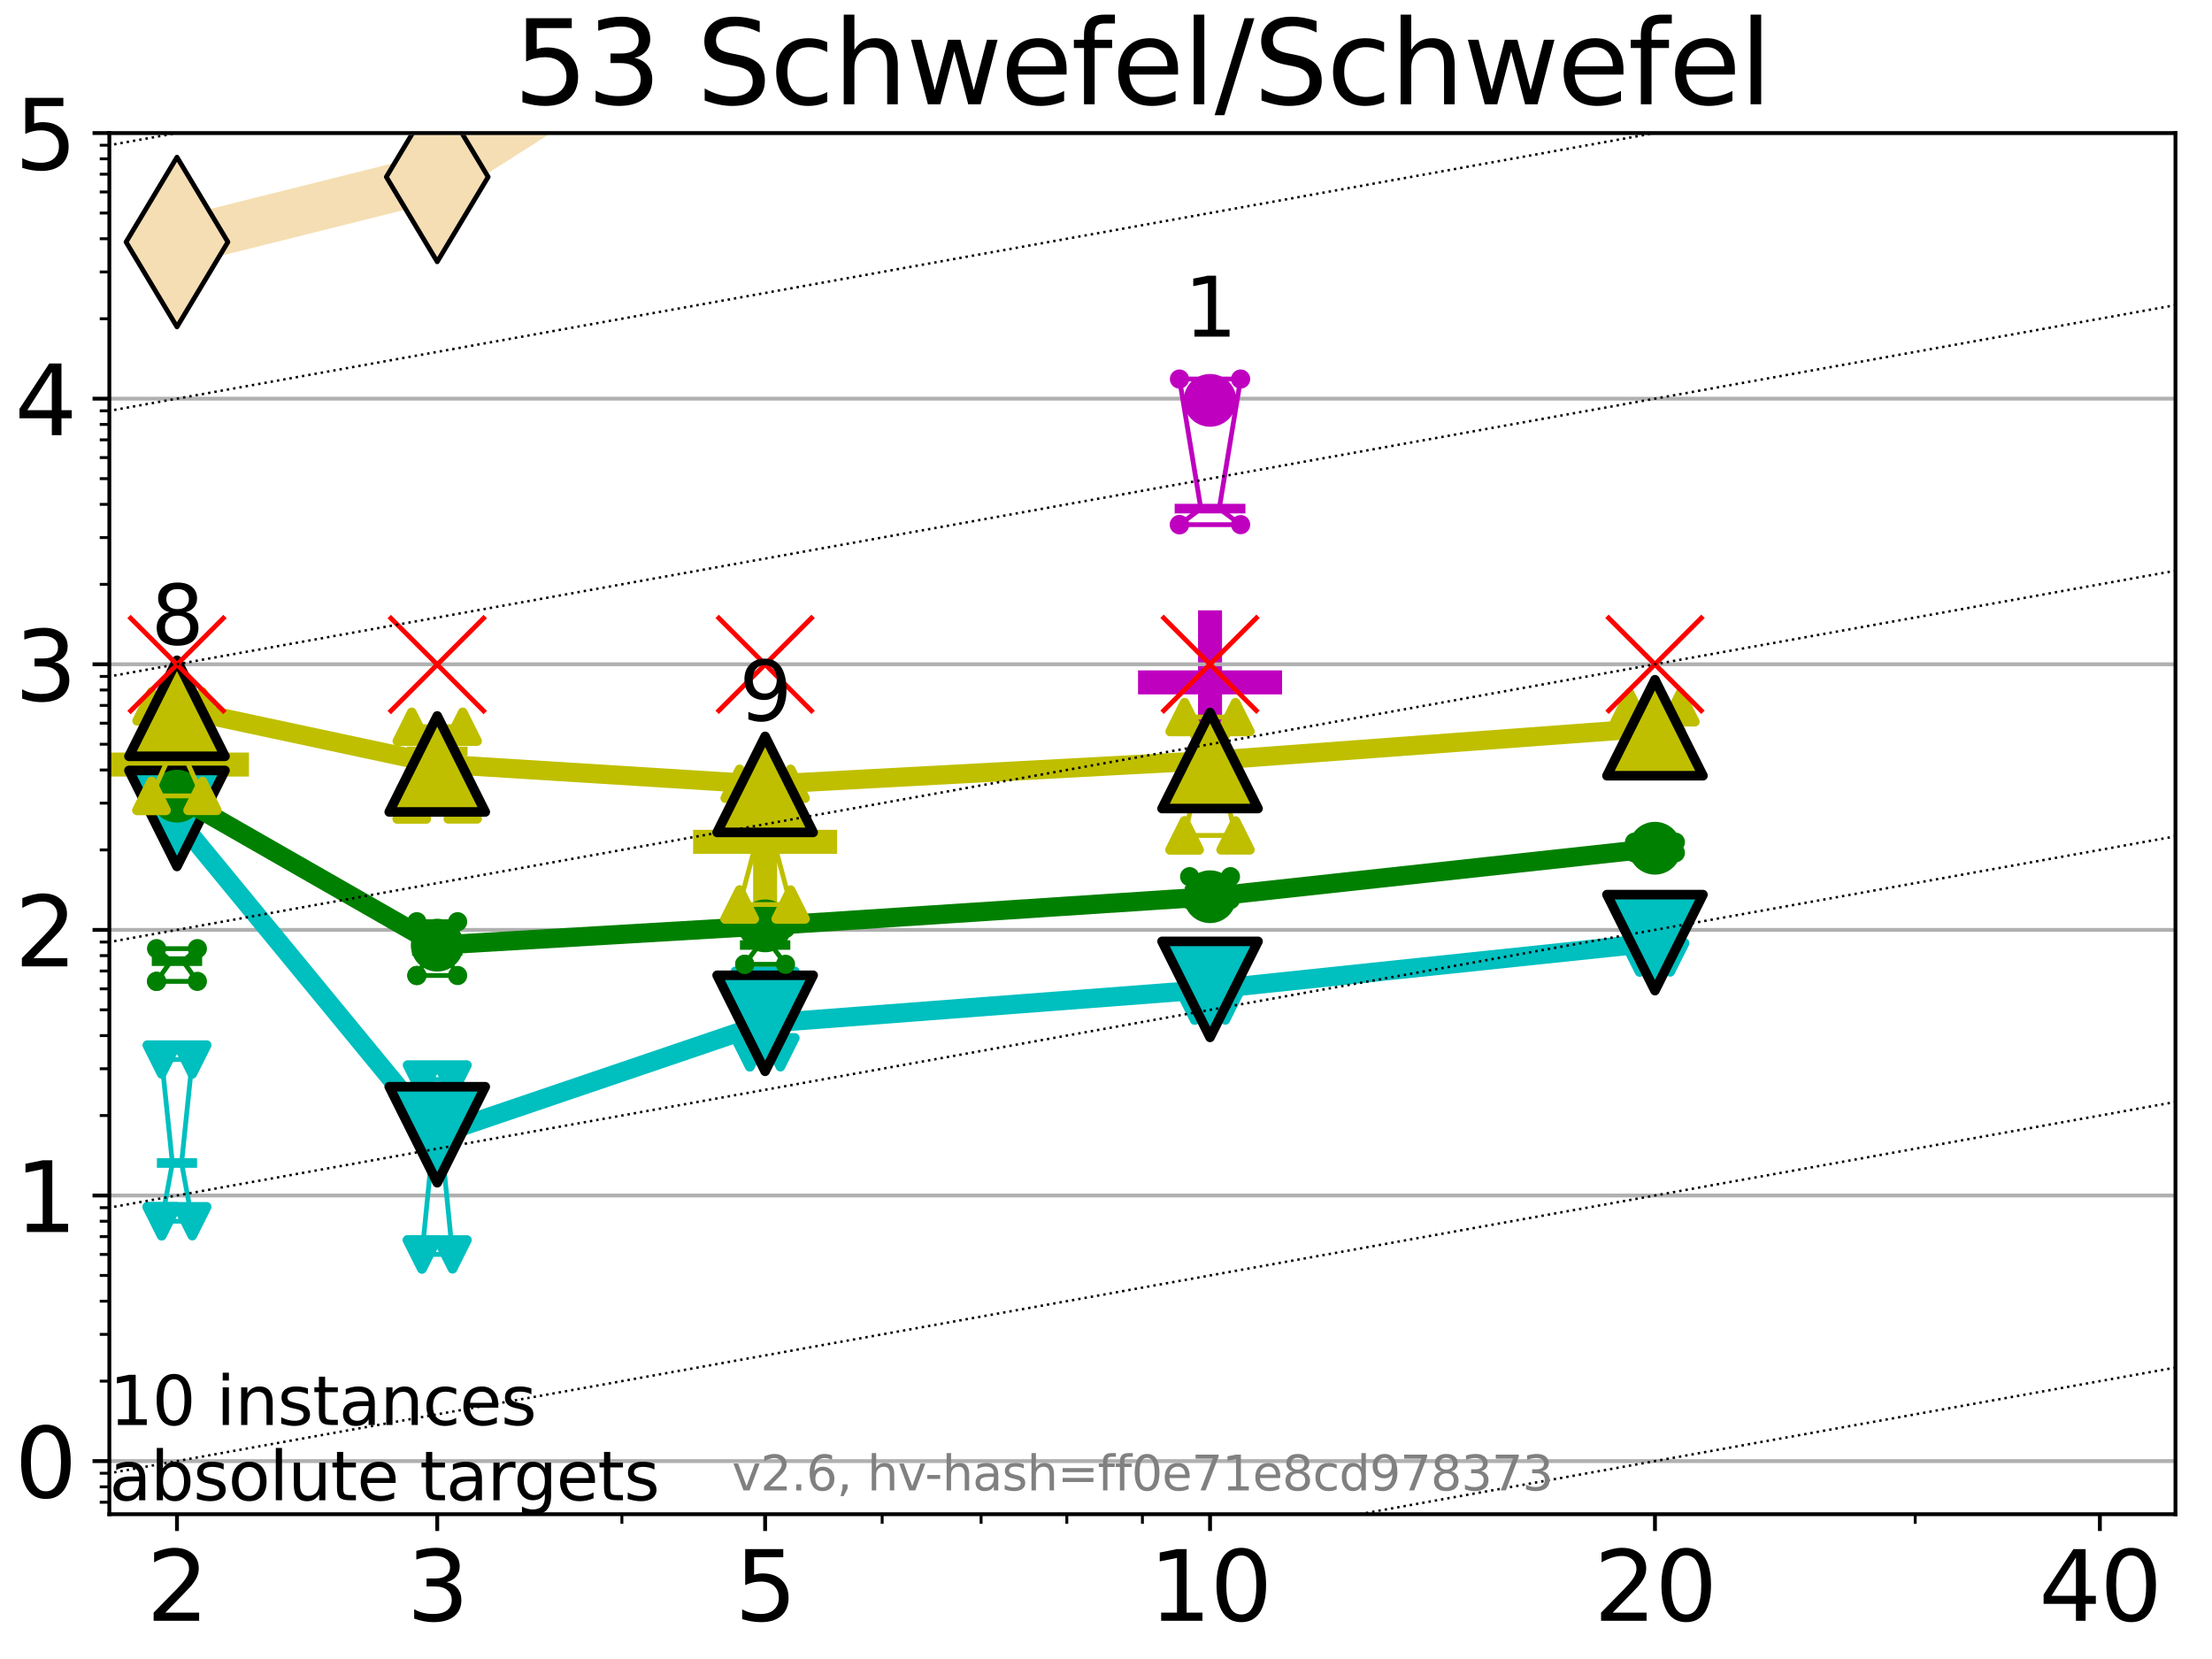 <?xml version="1.0" encoding="utf-8" standalone="no"?>
<!DOCTYPE svg PUBLIC "-//W3C//DTD SVG 1.1//EN"
  "http://www.w3.org/Graphics/SVG/1.1/DTD/svg11.dtd">
<svg xmlns:xlink="http://www.w3.org/1999/xlink" width="460.8pt" height="345.6pt" viewBox="0 0 460.8 345.6" xmlns="http://www.w3.org/2000/svg" version="1.1">
 <defs>
  <style type="text/css">*{stroke-linejoin: round; stroke-linecap: butt}</style>
 </defs>
 <g id="figure_1">
  <g id="patch_1">
   <path d="M 0 345.6 
L 460.8 345.6 
L 460.8 0 
L 0 0 
z
" style="fill: #ffffff"/>
  </g>
  <g id="axes_1">
   <g id="patch_2">
    <path d="M 22.78 315.44 
L 453.192 315.44 
L 453.192 27.72 
L 22.78 27.72 
z
" style="fill: #ffffff"/>
   </g>
   <g id="line2d_1">
    <path d="M 36.868 50.419 
L 91.085 36.855 
L 150.698 -1 
" clip-path="url(#pab8dd7c0e4)" style="fill: none; stroke: #f5deb3; stroke-width: 10; stroke-linecap: square"/>
    <defs>
     <path id="m9d8d1261c8" d="M -0 17.678 
L 10.607 0 
L 0 -17.678 
L -10.607 -0 
z
" style="stroke: #000000; stroke-linejoin: miter"/>
    </defs>
    <g clip-path="url(#pab8dd7c0e4)">
     <use xlink:href="#m9d8d1261c8" x="36.868" y="50.419" style="fill: #f5deb3; stroke: #000000; stroke-linejoin: miter"/>
     <use xlink:href="#m9d8d1261c8" x="91.085" y="36.855" style="fill: #f5deb3; stroke: #000000; stroke-linejoin: miter"/>
     <use xlink:href="#m9d8d1261c8" x="150.698" y="-1" style="fill: #f5deb3; stroke: #000000; stroke-linejoin: miter"/>
    </g>
   </g>
   <g id="line2d_2">
    <defs>
     <path id="m91323a53c0" d="M -15 0 
L 15 0 
M 0 15 
L 0 -15 
" style="stroke: #bfbf00; stroke-width: 5"/>
    </defs>
    <g clip-path="url(#pab8dd7c0e4)">
     <use xlink:href="#m91323a53c0" x="36.868" y="159.27" style="fill: #bfbf00; stroke: #bfbf00; stroke-width: 5"/>
    </g>
   </g>
   <g id="line2d_3">
    <g clip-path="url(#pab8dd7c0e4)">
     <use xlink:href="#m91323a53c0" x="159.39" y="175.363" style="fill: #bfbf00; stroke: #bfbf00; stroke-width: 5"/>
    </g>
   </g>
   <g id="line2d_4">
    <defs>
     <path id="m2443dcb249" d="M -15 0 
L 15 0 
M 0 15 
L 0 -15 
" style="stroke: #bf00bf; stroke-width: 5"/>
    </defs>
    <g clip-path="url(#pab8dd7c0e4)">
     <use xlink:href="#m2443dcb249" x="252.074" y="142.149" style="fill: #bf00bf; stroke: #bf00bf; stroke-width: 5"/>
    </g>
   </g>
   <g id="matplotlib.axis_1">
    <g id="xtick_1">
     <g id="line2d_5">
      <defs>
       <path id="mdb32478f1a" d="M 0 0 
L 0 3.5 
" style="stroke: #000000; stroke-width: 0.8"/>
      </defs>
      <g>
       <use xlink:href="#mdb32478f1a" x="36.868" y="315.44" style="stroke: #000000; stroke-width: 0.8"/>
      </g>
     </g>
     <g id="text_1">
      <!-- 2 -->
      <g transform="translate(30.506 337.637) scale(0.2 -0.2)">
       <defs>
        <path id="DejaVuSans-32" d="M 1228 531 
L 3431 531 
L 3431 0 
L 469 0 
L 469 531 
Q 828 903 1448 1529 
Q 2069 2156 2228 2338 
Q 2531 2678 2651 2914 
Q 2772 3150 2772 3378 
Q 2772 3750 2511 3984 
Q 2250 4219 1831 4219 
Q 1534 4219 1204 4116 
Q 875 4013 500 3803 
L 500 4441 
Q 881 4594 1212 4672 
Q 1544 4750 1819 4750 
Q 2544 4750 2975 4387 
Q 3406 4025 3406 3419 
Q 3406 3131 3298 2873 
Q 3191 2616 2906 2266 
Q 2828 2175 2409 1742 
Q 1991 1309 1228 531 
z
" transform="scale(0.016)"/>
       </defs>
       <use xlink:href="#DejaVuSans-32"/>
      </g>
     </g>
    </g>
    <g id="xtick_2">
     <g id="line2d_6">
      <g>
       <use xlink:href="#mdb32478f1a" x="91.085" y="315.44" style="stroke: #000000; stroke-width: 0.8"/>
      </g>
     </g>
     <g id="text_2">
      <!-- 3 -->
      <g transform="translate(84.723 337.637) scale(0.2 -0.2)">
       <defs>
        <path id="DejaVuSans-33" d="M 2597 2516 
Q 3050 2419 3304 2112 
Q 3559 1806 3559 1356 
Q 3559 666 3084 287 
Q 2609 -91 1734 -91 
Q 1441 -91 1130 -33 
Q 819 25 488 141 
L 488 750 
Q 750 597 1062 519 
Q 1375 441 1716 441 
Q 2309 441 2620 675 
Q 2931 909 2931 1356 
Q 2931 1769 2642 2001 
Q 2353 2234 1838 2234 
L 1294 2234 
L 1294 2753 
L 1863 2753 
Q 2328 2753 2575 2939 
Q 2822 3125 2822 3475 
Q 2822 3834 2567 4026 
Q 2313 4219 1838 4219 
Q 1578 4219 1281 4162 
Q 984 4106 628 3988 
L 628 4550 
Q 988 4650 1302 4700 
Q 1616 4750 1894 4750 
Q 2613 4750 3031 4423 
Q 3450 4097 3450 3541 
Q 3450 3153 3228 2886 
Q 3006 2619 2597 2516 
z
" transform="scale(0.016)"/>
       </defs>
       <use xlink:href="#DejaVuSans-33"/>
      </g>
     </g>
    </g>
    <g id="xtick_3">
     <g id="line2d_7">
      <g>
       <use xlink:href="#mdb32478f1a" x="159.39" y="315.44" style="stroke: #000000; stroke-width: 0.8"/>
      </g>
     </g>
     <g id="text_3">
      <!-- 5 -->
      <g transform="translate(153.028 337.637) scale(0.2 -0.2)">
       <defs>
        <path id="DejaVuSans-35" d="M 691 4666 
L 3169 4666 
L 3169 4134 
L 1269 4134 
L 1269 2991 
Q 1406 3038 1543 3061 
Q 1681 3084 1819 3084 
Q 2600 3084 3056 2656 
Q 3513 2228 3513 1497 
Q 3513 744 3044 326 
Q 2575 -91 1722 -91 
Q 1428 -91 1123 -41 
Q 819 9 494 109 
L 494 744 
Q 775 591 1075 516 
Q 1375 441 1709 441 
Q 2250 441 2565 725 
Q 2881 1009 2881 1497 
Q 2881 1984 2565 2268 
Q 2250 2553 1709 2553 
Q 1456 2553 1204 2497 
Q 953 2441 691 2322 
L 691 4666 
z
" transform="scale(0.016)"/>
       </defs>
       <use xlink:href="#DejaVuSans-35"/>
      </g>
     </g>
    </g>
    <g id="xtick_4">
     <g id="line2d_8">
      <g>
       <use xlink:href="#mdb32478f1a" x="252.074" y="315.44" style="stroke: #000000; stroke-width: 0.8"/>
      </g>
     </g>
     <g id="text_4">
      <!-- 10 -->
      <g transform="translate(239.349 337.637) scale(0.2 -0.2)">
       <defs>
        <path id="DejaVuSans-31" d="M 794 531 
L 1825 531 
L 1825 4091 
L 703 3866 
L 703 4441 
L 1819 4666 
L 2450 4666 
L 2450 531 
L 3481 531 
L 3481 0 
L 794 0 
L 794 531 
z
" transform="scale(0.016)"/>
        <path id="DejaVuSans-30" d="M 2034 4250 
Q 1547 4250 1301 3770 
Q 1056 3291 1056 2328 
Q 1056 1369 1301 889 
Q 1547 409 2034 409 
Q 2525 409 2770 889 
Q 3016 1369 3016 2328 
Q 3016 3291 2770 3770 
Q 2525 4250 2034 4250 
z
M 2034 4750 
Q 2819 4750 3233 4129 
Q 3647 3509 3647 2328 
Q 3647 1150 3233 529 
Q 2819 -91 2034 -91 
Q 1250 -91 836 529 
Q 422 1150 422 2328 
Q 422 3509 836 4129 
Q 1250 4750 2034 4750 
z
" transform="scale(0.016)"/>
       </defs>
       <use xlink:href="#DejaVuSans-31"/>
       <use xlink:href="#DejaVuSans-30" x="63.623"/>
      </g>
     </g>
    </g>
    <g id="xtick_5">
     <g id="line2d_9">
      <g>
       <use xlink:href="#mdb32478f1a" x="344.758" y="315.44" style="stroke: #000000; stroke-width: 0.8"/>
      </g>
     </g>
     <g id="text_5">
      <!-- 20 -->
      <g transform="translate(332.033 337.637) scale(0.2 -0.2)">
       <use xlink:href="#DejaVuSans-32"/>
       <use xlink:href="#DejaVuSans-30" x="63.623"/>
      </g>
     </g>
    </g>
    <g id="xtick_6">
     <g id="line2d_10">
      <g>
       <use xlink:href="#mdb32478f1a" x="437.443" y="315.44" style="stroke: #000000; stroke-width: 0.8"/>
      </g>
     </g>
     <g id="text_6">
      <!-- 40 -->
      <g transform="translate(424.718 337.637) scale(0.2 -0.2)">
       <defs>
        <path id="DejaVuSans-34" d="M 2419 4116 
L 825 1625 
L 2419 1625 
L 2419 4116 
z
M 2253 4666 
L 3047 4666 
L 3047 1625 
L 3713 1625 
L 3713 1100 
L 3047 1100 
L 3047 0 
L 2419 0 
L 2419 1100 
L 313 1100 
L 313 1709 
L 2253 4666 
z
" transform="scale(0.016)"/>
       </defs>
       <use xlink:href="#DejaVuSans-34"/>
       <use xlink:href="#DejaVuSans-30" x="63.623"/>
      </g>
     </g>
    </g>
    <g id="xtick_7">
     <g id="line2d_11">
      <defs>
       <path id="mf791e265e6" d="M 0 0 
L 0 2 
" style="stroke: #000000; stroke-width: 0.6"/>
      </defs>
      <g>
       <use xlink:href="#mf791e265e6" x="129.552" y="315.44" style="stroke: #000000; stroke-width: 0.6"/>
      </g>
     </g>
    </g>
    <g id="xtick_8">
     <g id="line2d_12">
      <g>
       <use xlink:href="#mf791e265e6" x="183.769" y="315.44" style="stroke: #000000; stroke-width: 0.6"/>
      </g>
     </g>
    </g>
    <g id="xtick_9">
     <g id="line2d_13">
      <g>
       <use xlink:href="#mf791e265e6" x="204.381" y="315.44" style="stroke: #000000; stroke-width: 0.6"/>
      </g>
     </g>
    </g>
    <g id="xtick_10">
     <g id="line2d_14">
      <g>
       <use xlink:href="#mf791e265e6" x="222.237" y="315.44" style="stroke: #000000; stroke-width: 0.6"/>
      </g>
     </g>
    </g>
    <g id="xtick_11">
     <g id="line2d_15">
      <g>
       <use xlink:href="#mf791e265e6" x="237.986" y="315.44" style="stroke: #000000; stroke-width: 0.6"/>
      </g>
     </g>
    </g>
    <g id="xtick_12">
     <g id="line2d_16">
      <g>
       <use xlink:href="#mf791e265e6" x="398.975" y="315.44" style="stroke: #000000; stroke-width: 0.6"/>
      </g>
     </g>
    </g>
   </g>
   <g id="matplotlib.axis_2">
    <g id="ytick_1">
     <g id="line2d_17">
      <path d="M 22.78 304.374 
L 453.192 304.374 
" clip-path="url(#pab8dd7c0e4)" style="fill: none; stroke: #b0b0b0; stroke-width: 0.8; stroke-linecap: square"/>
     </g>
     <g id="line2d_18">
      <defs>
       <path id="m697e4affc4" d="M 0 0 
L -3.5 0 
" style="stroke: #000000; stroke-width: 0.8"/>
      </defs>
      <g>
       <use xlink:href="#m697e4affc4" x="22.78" y="304.374" style="stroke: #000000; stroke-width: 0.8"/>
      </g>
     </g>
     <g id="text_7">
      <!-- 0 -->
      <g transform="translate(3.055 311.972) scale(0.2 -0.2)">
       <use xlink:href="#DejaVuSans-30"/>
      </g>
     </g>
    </g>
    <g id="ytick_2">
     <g id="line2d_19">
      <path d="M 22.78 249.043 
L 453.192 249.043 
" clip-path="url(#pab8dd7c0e4)" style="fill: none; stroke: #b0b0b0; stroke-width: 0.8; stroke-linecap: square"/>
     </g>
     <g id="line2d_20">
      <g>
       <use xlink:href="#m697e4affc4" x="22.78" y="249.043" style="stroke: #000000; stroke-width: 0.8"/>
      </g>
     </g>
     <g id="text_8">
      <!-- 1 -->
      <g transform="translate(3.055 256.642) scale(0.2 -0.2)">
       <use xlink:href="#DejaVuSans-31"/>
      </g>
     </g>
    </g>
    <g id="ytick_3">
     <g id="line2d_21">
      <path d="M 22.78 193.712 
L 453.192 193.712 
" clip-path="url(#pab8dd7c0e4)" style="fill: none; stroke: #b0b0b0; stroke-width: 0.8; stroke-linecap: square"/>
     </g>
     <g id="line2d_22">
      <g>
       <use xlink:href="#m697e4affc4" x="22.78" y="193.712" style="stroke: #000000; stroke-width: 0.8"/>
      </g>
     </g>
     <g id="text_9">
      <!-- 2 -->
      <g transform="translate(3.055 201.311) scale(0.2 -0.2)">
       <use xlink:href="#DejaVuSans-32"/>
      </g>
     </g>
    </g>
    <g id="ytick_4">
     <g id="line2d_23">
      <path d="M 22.78 138.382 
L 453.192 138.382 
" clip-path="url(#pab8dd7c0e4)" style="fill: none; stroke: #b0b0b0; stroke-width: 0.8; stroke-linecap: square"/>
     </g>
     <g id="line2d_24">
      <g>
       <use xlink:href="#m697e4affc4" x="22.78" y="138.382" style="stroke: #000000; stroke-width: 0.8"/>
      </g>
     </g>
     <g id="text_10">
      <!-- 3 -->
      <g transform="translate(3.055 145.98) scale(0.2 -0.2)">
       <use xlink:href="#DejaVuSans-33"/>
      </g>
     </g>
    </g>
    <g id="ytick_5">
     <g id="line2d_25">
      <path d="M 22.78 83.051 
L 453.192 83.051 
" clip-path="url(#pab8dd7c0e4)" style="fill: none; stroke: #b0b0b0; stroke-width: 0.8; stroke-linecap: square"/>
     </g>
     <g id="line2d_26">
      <g>
       <use xlink:href="#m697e4affc4" x="22.78" y="83.051" style="stroke: #000000; stroke-width: 0.8"/>
      </g>
     </g>
     <g id="text_11">
      <!-- 4 -->
      <g transform="translate(3.055 90.649) scale(0.2 -0.2)">
       <use xlink:href="#DejaVuSans-34"/>
      </g>
     </g>
    </g>
    <g id="ytick_6">
     <g id="line2d_27">
      <path d="M 22.78 27.72 
L 453.192 27.72 
" clip-path="url(#pab8dd7c0e4)" style="fill: none; stroke: #b0b0b0; stroke-width: 0.8; stroke-linecap: square"/>
     </g>
     <g id="line2d_28">
      <g>
       <use xlink:href="#m697e4affc4" x="22.78" y="27.72" style="stroke: #000000; stroke-width: 0.8"/>
      </g>
     </g>
     <g id="text_12">
      <!-- 5 -->
      <g transform="translate(3.055 35.318) scale(0.2 -0.2)">
       <use xlink:href="#DejaVuSans-35"/>
      </g>
     </g>
    </g>
    <g id="ytick_7">
     <g id="line2d_29">
      <defs>
       <path id="m3d8de07611" d="M 0 0 
L -2 0 
" style="stroke: #000000; stroke-width: 0.6"/>
      </defs>
      <g>
       <use xlink:href="#m3d8de07611" x="22.78" y="312.945" style="stroke: #000000; stroke-width: 0.6"/>
      </g>
     </g>
    </g>
    <g id="ytick_8">
     <g id="line2d_30">
      <g>
       <use xlink:href="#m3d8de07611" x="22.78" y="309.736" style="stroke: #000000; stroke-width: 0.6"/>
      </g>
     </g>
    </g>
    <g id="ytick_9">
     <g id="line2d_31">
      <g>
       <use xlink:href="#m3d8de07611" x="22.78" y="306.906" style="stroke: #000000; stroke-width: 0.6"/>
      </g>
     </g>
    </g>
    <g id="ytick_10">
     <g id="line2d_32">
      <g>
       <use xlink:href="#m3d8de07611" x="22.78" y="287.718" style="stroke: #000000; stroke-width: 0.6"/>
      </g>
     </g>
    </g>
    <g id="ytick_11">
     <g id="line2d_33">
      <g>
       <use xlink:href="#m3d8de07611" x="22.78" y="277.974" style="stroke: #000000; stroke-width: 0.6"/>
      </g>
     </g>
    </g>
    <g id="ytick_12">
     <g id="line2d_34">
      <g>
       <use xlink:href="#m3d8de07611" x="22.78" y="271.061" style="stroke: #000000; stroke-width: 0.6"/>
      </g>
     </g>
    </g>
    <g id="ytick_13">
     <g id="line2d_35">
      <g>
       <use xlink:href="#m3d8de07611" x="22.78" y="265.699" style="stroke: #000000; stroke-width: 0.6"/>
      </g>
     </g>
    </g>
    <g id="ytick_14">
     <g id="line2d_36">
      <g>
       <use xlink:href="#m3d8de07611" x="22.78" y="261.318" style="stroke: #000000; stroke-width: 0.6"/>
      </g>
     </g>
    </g>
    <g id="ytick_15">
     <g id="line2d_37">
      <g>
       <use xlink:href="#m3d8de07611" x="22.78" y="257.614" style="stroke: #000000; stroke-width: 0.6"/>
      </g>
     </g>
    </g>
    <g id="ytick_16">
     <g id="line2d_38">
      <g>
       <use xlink:href="#m3d8de07611" x="22.78" y="254.405" style="stroke: #000000; stroke-width: 0.6"/>
      </g>
     </g>
    </g>
    <g id="ytick_17">
     <g id="line2d_39">
      <g>
       <use xlink:href="#m3d8de07611" x="22.78" y="251.575" style="stroke: #000000; stroke-width: 0.6"/>
      </g>
     </g>
    </g>
    <g id="ytick_18">
     <g id="line2d_40">
      <g>
       <use xlink:href="#m3d8de07611" x="22.78" y="232.387" style="stroke: #000000; stroke-width: 0.6"/>
      </g>
     </g>
    </g>
    <g id="ytick_19">
     <g id="line2d_41">
      <g>
       <use xlink:href="#m3d8de07611" x="22.78" y="222.644" style="stroke: #000000; stroke-width: 0.6"/>
      </g>
     </g>
    </g>
    <g id="ytick_20">
     <g id="line2d_42">
      <g>
       <use xlink:href="#m3d8de07611" x="22.78" y="215.731" style="stroke: #000000; stroke-width: 0.6"/>
      </g>
     </g>
    </g>
    <g id="ytick_21">
     <g id="line2d_43">
      <g>
       <use xlink:href="#m3d8de07611" x="22.78" y="210.369" style="stroke: #000000; stroke-width: 0.6"/>
      </g>
     </g>
    </g>
    <g id="ytick_22">
     <g id="line2d_44">
      <g>
       <use xlink:href="#m3d8de07611" x="22.78" y="205.987" style="stroke: #000000; stroke-width: 0.6"/>
      </g>
     </g>
    </g>
    <g id="ytick_23">
     <g id="line2d_45">
      <g>
       <use xlink:href="#m3d8de07611" x="22.78" y="202.283" style="stroke: #000000; stroke-width: 0.6"/>
      </g>
     </g>
    </g>
    <g id="ytick_24">
     <g id="line2d_46">
      <g>
       <use xlink:href="#m3d8de07611" x="22.78" y="199.074" style="stroke: #000000; stroke-width: 0.6"/>
      </g>
     </g>
    </g>
    <g id="ytick_25">
     <g id="line2d_47">
      <g>
       <use xlink:href="#m3d8de07611" x="22.78" y="196.244" style="stroke: #000000; stroke-width: 0.6"/>
      </g>
     </g>
    </g>
    <g id="ytick_26">
     <g id="line2d_48">
      <g>
       <use xlink:href="#m3d8de07611" x="22.78" y="177.056" style="stroke: #000000; stroke-width: 0.6"/>
      </g>
     </g>
    </g>
    <g id="ytick_27">
     <g id="line2d_49">
      <g>
       <use xlink:href="#m3d8de07611" x="22.78" y="167.313" style="stroke: #000000; stroke-width: 0.6"/>
      </g>
     </g>
    </g>
    <g id="ytick_28">
     <g id="line2d_50">
      <g>
       <use xlink:href="#m3d8de07611" x="22.78" y="160.4" style="stroke: #000000; stroke-width: 0.6"/>
      </g>
     </g>
    </g>
    <g id="ytick_29">
     <g id="line2d_51">
      <g>
       <use xlink:href="#m3d8de07611" x="22.78" y="155.038" style="stroke: #000000; stroke-width: 0.6"/>
      </g>
     </g>
    </g>
    <g id="ytick_30">
     <g id="line2d_52">
      <g>
       <use xlink:href="#m3d8de07611" x="22.78" y="150.657" style="stroke: #000000; stroke-width: 0.6"/>
      </g>
     </g>
    </g>
    <g id="ytick_31">
     <g id="line2d_53">
      <g>
       <use xlink:href="#m3d8de07611" x="22.78" y="146.952" style="stroke: #000000; stroke-width: 0.6"/>
      </g>
     </g>
    </g>
    <g id="ytick_32">
     <g id="line2d_54">
      <g>
       <use xlink:href="#m3d8de07611" x="22.78" y="143.744" style="stroke: #000000; stroke-width: 0.6"/>
      </g>
     </g>
    </g>
    <g id="ytick_33">
     <g id="line2d_55">
      <g>
       <use xlink:href="#m3d8de07611" x="22.78" y="140.913" style="stroke: #000000; stroke-width: 0.6"/>
      </g>
     </g>
    </g>
    <g id="ytick_34">
     <g id="line2d_56">
      <g>
       <use xlink:href="#m3d8de07611" x="22.78" y="121.725" style="stroke: #000000; stroke-width: 0.6"/>
      </g>
     </g>
    </g>
    <g id="ytick_35">
     <g id="line2d_57">
      <g>
       <use xlink:href="#m3d8de07611" x="22.78" y="111.982" style="stroke: #000000; stroke-width: 0.6"/>
      </g>
     </g>
    </g>
    <g id="ytick_36">
     <g id="line2d_58">
      <g>
       <use xlink:href="#m3d8de07611" x="22.78" y="105.069" style="stroke: #000000; stroke-width: 0.6"/>
      </g>
     </g>
    </g>
    <g id="ytick_37">
     <g id="line2d_59">
      <g>
       <use xlink:href="#m3d8de07611" x="22.78" y="99.707" style="stroke: #000000; stroke-width: 0.6"/>
      </g>
     </g>
    </g>
    <g id="ytick_38">
     <g id="line2d_60">
      <g>
       <use xlink:href="#m3d8de07611" x="22.78" y="95.326" style="stroke: #000000; stroke-width: 0.6"/>
      </g>
     </g>
    </g>
    <g id="ytick_39">
     <g id="line2d_61">
      <g>
       <use xlink:href="#m3d8de07611" x="22.78" y="91.622" style="stroke: #000000; stroke-width: 0.6"/>
      </g>
     </g>
    </g>
    <g id="ytick_40">
     <g id="line2d_62">
      <g>
       <use xlink:href="#m3d8de07611" x="22.78" y="88.413" style="stroke: #000000; stroke-width: 0.6"/>
      </g>
     </g>
    </g>
    <g id="ytick_41">
     <g id="line2d_63">
      <g>
       <use xlink:href="#m3d8de07611" x="22.78" y="85.583" style="stroke: #000000; stroke-width: 0.6"/>
      </g>
     </g>
    </g>
    <g id="ytick_42">
     <g id="line2d_64">
      <g>
       <use xlink:href="#m3d8de07611" x="22.78" y="66.395" style="stroke: #000000; stroke-width: 0.6"/>
      </g>
     </g>
    </g>
    <g id="ytick_43">
     <g id="line2d_65">
      <g>
       <use xlink:href="#m3d8de07611" x="22.78" y="56.651" style="stroke: #000000; stroke-width: 0.6"/>
      </g>
     </g>
    </g>
    <g id="ytick_44">
     <g id="line2d_66">
      <g>
       <use xlink:href="#m3d8de07611" x="22.78" y="49.738" style="stroke: #000000; stroke-width: 0.6"/>
      </g>
     </g>
    </g>
    <g id="ytick_45">
     <g id="line2d_67">
      <g>
       <use xlink:href="#m3d8de07611" x="22.78" y="44.376" style="stroke: #000000; stroke-width: 0.6"/>
      </g>
     </g>
    </g>
    <g id="ytick_46">
     <g id="line2d_68">
      <g>
       <use xlink:href="#m3d8de07611" x="22.78" y="39.995" style="stroke: #000000; stroke-width: 0.6"/>
      </g>
     </g>
    </g>
    <g id="ytick_47">
     <g id="line2d_69">
      <g>
       <use xlink:href="#m3d8de07611" x="22.78" y="36.291" style="stroke: #000000; stroke-width: 0.6"/>
      </g>
     </g>
    </g>
    <g id="ytick_48">
     <g id="line2d_70">
      <g>
       <use xlink:href="#m3d8de07611" x="22.78" y="33.082" style="stroke: #000000; stroke-width: 0.6"/>
      </g>
     </g>
    </g>
    <g id="ytick_49">
     <g id="line2d_71">
      <g>
       <use xlink:href="#m3d8de07611" x="22.78" y="30.252" style="stroke: #000000; stroke-width: 0.6"/>
      </g>
     </g>
    </g>
   </g>
   <g id="line2d_72">
    <path d="M 33.682 254.405 
L 35.912 242.281 
L 33.682 220.72 
L 40.054 220.72 
L 37.824 242.281 
L 40.054 254.405 
L 33.682 254.405 
" clip-path="url(#pab8dd7c0e4)" style="fill: none; stroke: #00bfbf; stroke-linecap: square"/>
   </g>
   <g id="line2d_73">
    <path d="M 33.682 254.405 
L 40.054 254.405 
L 40.054 220.72 
L 33.682 220.72 
L 33.682 254.405 
" clip-path="url(#pab8dd7c0e4)" style="fill: none"/>
    <defs>
     <path id="mda100798b8" d="M -0 3 
L 3 -3 
L -3 -3 
z
" style="stroke: #00bfbf; stroke-width: 2; stroke-linejoin: miter"/>
    </defs>
    <g clip-path="url(#pab8dd7c0e4)">
     <use xlink:href="#mda100798b8" x="33.682" y="254.405" style="fill: #00bfbf; stroke: #00bfbf; stroke-width: 2; stroke-linejoin: miter"/>
     <use xlink:href="#mda100798b8" x="40.054" y="254.405" style="fill: #00bfbf; stroke: #00bfbf; stroke-width: 2; stroke-linejoin: miter"/>
     <use xlink:href="#mda100798b8" x="40.054" y="220.72" style="fill: #00bfbf; stroke: #00bfbf; stroke-width: 2; stroke-linejoin: miter"/>
     <use xlink:href="#mda100798b8" x="33.682" y="220.72" style="fill: #00bfbf; stroke: #00bfbf; stroke-width: 2; stroke-linejoin: miter"/>
     <use xlink:href="#mda100798b8" x="33.682" y="254.405" style="fill: #00bfbf; stroke: #00bfbf; stroke-width: 2; stroke-linejoin: miter"/>
    </g>
   </g>
   <g id="line2d_74">
    <path d="M 33.682 242.281 
L 40.054 242.281 
" clip-path="url(#pab8dd7c0e4)" style="fill: none; stroke: #00bfbf; stroke-width: 2; stroke-linecap: square"/>
   </g>
   <g id="line2d_75">
    <path d="M 87.899 261.318 
L 90.129 238.772 
L 87.899 224.881 
L 94.271 224.881 
L 92.041 238.772 
L 94.271 261.318 
L 87.899 261.318 
" clip-path="url(#pab8dd7c0e4)" style="fill: none; stroke: #00bfbf; stroke-linecap: square"/>
   </g>
   <g id="line2d_76">
    <path d="M 87.899 261.318 
L 94.271 261.318 
L 94.271 224.881 
L 87.899 224.881 
L 87.899 261.318 
" clip-path="url(#pab8dd7c0e4)" style="fill: none"/>
    <g clip-path="url(#pab8dd7c0e4)">
     <use xlink:href="#mda100798b8" x="87.899" y="261.318" style="fill: #00bfbf; stroke: #00bfbf; stroke-width: 2; stroke-linejoin: miter"/>
     <use xlink:href="#mda100798b8" x="94.271" y="261.318" style="fill: #00bfbf; stroke: #00bfbf; stroke-width: 2; stroke-linejoin: miter"/>
     <use xlink:href="#mda100798b8" x="94.271" y="224.881" style="fill: #00bfbf; stroke: #00bfbf; stroke-width: 2; stroke-linejoin: miter"/>
     <use xlink:href="#mda100798b8" x="87.899" y="224.881" style="fill: #00bfbf; stroke: #00bfbf; stroke-width: 2; stroke-linejoin: miter"/>
     <use xlink:href="#mda100798b8" x="87.899" y="261.318" style="fill: #00bfbf; stroke: #00bfbf; stroke-width: 2; stroke-linejoin: miter"/>
    </g>
   </g>
   <g id="line2d_77">
    <path d="M 87.899 238.772 
L 94.271 238.772 
" clip-path="url(#pab8dd7c0e4)" style="fill: none; stroke: #00bfbf; stroke-width: 2; stroke-linecap: square"/>
   </g>
   <g id="line2d_78">
    <path d="M 156.204 219.216 
L 158.434 215.731 
L 156.204 205.355 
L 162.576 205.355 
L 160.346 215.731 
L 162.576 219.216 
L 156.204 219.216 
" clip-path="url(#pab8dd7c0e4)" style="fill: none; stroke: #00bfbf; stroke-linecap: square"/>
   </g>
   <g id="line2d_79">
    <path d="M 156.204 219.216 
L 162.576 219.216 
L 162.576 205.355 
L 156.204 205.355 
L 156.204 219.216 
" clip-path="url(#pab8dd7c0e4)" style="fill: none"/>
    <g clip-path="url(#pab8dd7c0e4)">
     <use xlink:href="#mda100798b8" x="156.204" y="219.216" style="fill: #00bfbf; stroke: #00bfbf; stroke-width: 2; stroke-linejoin: miter"/>
     <use xlink:href="#mda100798b8" x="162.576" y="219.216" style="fill: #00bfbf; stroke: #00bfbf; stroke-width: 2; stroke-linejoin: miter"/>
     <use xlink:href="#mda100798b8" x="162.576" y="205.355" style="fill: #00bfbf; stroke: #00bfbf; stroke-width: 2; stroke-linejoin: miter"/>
     <use xlink:href="#mda100798b8" x="156.204" y="205.355" style="fill: #00bfbf; stroke: #00bfbf; stroke-width: 2; stroke-linejoin: miter"/>
     <use xlink:href="#mda100798b8" x="156.204" y="219.216" style="fill: #00bfbf; stroke: #00bfbf; stroke-width: 2; stroke-linejoin: miter"/>
    </g>
   </g>
   <g id="line2d_80">
    <path d="M 156.204 215.731 
L 162.576 215.731 
" clip-path="url(#pab8dd7c0e4)" style="fill: none; stroke: #00bfbf; stroke-width: 2; stroke-linecap: square"/>
   </g>
   <g id="line2d_81">
    <path d="M 248.888 209.472 
L 251.118 208.72 
L 248.888 202.839 
L 255.26 202.839 
L 253.03 208.72 
L 255.26 209.472 
L 248.888 209.472 
" clip-path="url(#pab8dd7c0e4)" style="fill: none; stroke: #00bfbf; stroke-linecap: square"/>
   </g>
   <g id="line2d_82">
    <path d="M 248.888 209.472 
L 255.26 209.472 
L 255.26 202.839 
L 248.888 202.839 
L 248.888 209.472 
" clip-path="url(#pab8dd7c0e4)" style="fill: none"/>
    <g clip-path="url(#pab8dd7c0e4)">
     <use xlink:href="#mda100798b8" x="248.888" y="209.472" style="fill: #00bfbf; stroke: #00bfbf; stroke-width: 2; stroke-linejoin: miter"/>
     <use xlink:href="#mda100798b8" x="255.26" y="209.472" style="fill: #00bfbf; stroke: #00bfbf; stroke-width: 2; stroke-linejoin: miter"/>
     <use xlink:href="#mda100798b8" x="255.26" y="202.839" style="fill: #00bfbf; stroke: #00bfbf; stroke-width: 2; stroke-linejoin: miter"/>
     <use xlink:href="#mda100798b8" x="248.888" y="202.839" style="fill: #00bfbf; stroke: #00bfbf; stroke-width: 2; stroke-linejoin: miter"/>
     <use xlink:href="#mda100798b8" x="248.888" y="209.472" style="fill: #00bfbf; stroke: #00bfbf; stroke-width: 2; stroke-linejoin: miter"/>
    </g>
   </g>
   <g id="line2d_83">
    <path d="M 248.888 208.72 
L 255.26 208.72 
" clip-path="url(#pab8dd7c0e4)" style="fill: none; stroke: #00bfbf; stroke-width: 2; stroke-linecap: square"/>
   </g>
   <g id="line2d_84">
    <path d="M 341.572 199.453 
L 343.803 195.612 
L 341.572 194.781 
L 347.945 194.781 
L 345.714 195.612 
L 347.945 199.453 
L 341.572 199.453 
" clip-path="url(#pab8dd7c0e4)" style="fill: none; stroke: #00bfbf; stroke-linecap: square"/>
   </g>
   <g id="line2d_85">
    <path d="M 341.572 199.453 
L 347.945 199.453 
L 347.945 194.781 
L 341.572 194.781 
L 341.572 199.453 
" clip-path="url(#pab8dd7c0e4)" style="fill: none"/>
    <g clip-path="url(#pab8dd7c0e4)">
     <use xlink:href="#mda100798b8" x="341.572" y="199.453" style="fill: #00bfbf; stroke: #00bfbf; stroke-width: 2; stroke-linejoin: miter"/>
     <use xlink:href="#mda100798b8" x="347.945" y="199.453" style="fill: #00bfbf; stroke: #00bfbf; stroke-width: 2; stroke-linejoin: miter"/>
     <use xlink:href="#mda100798b8" x="347.945" y="194.781" style="fill: #00bfbf; stroke: #00bfbf; stroke-width: 2; stroke-linejoin: miter"/>
     <use xlink:href="#mda100798b8" x="341.572" y="194.781" style="fill: #00bfbf; stroke: #00bfbf; stroke-width: 2; stroke-linejoin: miter"/>
     <use xlink:href="#mda100798b8" x="341.572" y="199.453" style="fill: #00bfbf; stroke: #00bfbf; stroke-width: 2; stroke-linejoin: miter"/>
    </g>
   </g>
   <g id="line2d_86">
    <path d="M 341.572 195.612 
L 347.945 195.612 
" clip-path="url(#pab8dd7c0e4)" style="fill: none; stroke: #00bfbf; stroke-width: 2; stroke-linecap: square"/>
   </g>
   <g id="line2d_87">
    <path d="M 36.868 170.499 
L 91.085 236.387 
" clip-path="url(#pab8dd7c0e4)" style="fill: none; stroke: #00bfbf; stroke-width: 4; stroke-linecap: square"/>
   </g>
   <g id="line2d_88">
    <path d="M 91.085 236.387 
L 159.39 213.169 
" clip-path="url(#pab8dd7c0e4)" style="fill: none; stroke: #00bfbf; stroke-width: 4; stroke-linecap: square"/>
   </g>
   <g id="line2d_89">
    <path d="M 159.39 213.169 
L 252.074 206.104 
" clip-path="url(#pab8dd7c0e4)" style="fill: none; stroke: #00bfbf; stroke-width: 4; stroke-linecap: square"/>
   </g>
   <g id="line2d_90">
    <path d="M 252.074 206.104 
L 344.758 196.367 
" clip-path="url(#pab8dd7c0e4)" style="fill: none; stroke: #00bfbf; stroke-width: 4; stroke-linecap: square"/>
   </g>
   <g id="line2d_91">
    <path d="M 36.868 170.499 
L 91.085 236.387 
L 159.39 213.169 
L 252.074 206.104 
L 344.758 196.367 
" clip-path="url(#pab8dd7c0e4)" style="fill: none"/>
    <defs>
     <path id="m368e44d540" d="M -0 10 
L 10 -10 
L -10 -10 
z
" style="stroke: #000000; stroke-width: 2; stroke-linejoin: miter"/>
    </defs>
    <g clip-path="url(#pab8dd7c0e4)">
     <use xlink:href="#m368e44d540" x="36.868" y="170.499" style="fill: #00bfbf; stroke: #000000; stroke-width: 2; stroke-linejoin: miter"/>
     <use xlink:href="#m368e44d540" x="91.085" y="236.387" style="fill: #00bfbf; stroke: #000000; stroke-width: 2; stroke-linejoin: miter"/>
     <use xlink:href="#m368e44d540" x="159.39" y="213.169" style="fill: #00bfbf; stroke: #000000; stroke-width: 2; stroke-linejoin: miter"/>
     <use xlink:href="#m368e44d540" x="252.074" y="206.104" style="fill: #00bfbf; stroke: #000000; stroke-width: 2; stroke-linejoin: miter"/>
     <use xlink:href="#m368e44d540" x="344.758" y="196.367" style="fill: #00bfbf; stroke: #000000; stroke-width: 2; stroke-linejoin: miter"/>
    </g>
   </g>
   <g id="line2d_92">
    <path d="M 32.62 204.437 
L 35.594 200.228 
L 32.62 197.618 
L 41.116 197.618 
L 38.143 200.228 
L 41.116 204.437 
L 32.62 204.437 
" clip-path="url(#pab8dd7c0e4)" style="fill: none; stroke: #008000; stroke-linecap: square"/>
   </g>
   <g id="line2d_93">
    <path d="M 32.62 204.437 
L 41.116 204.437 
L 41.116 197.618 
L 32.62 197.618 
L 32.62 204.437 
" clip-path="url(#pab8dd7c0e4)" style="fill: none"/>
    <defs>
     <path id="mec0fda1abc" d="M 0 1.5 
C 0.398 1.5 0.779 1.342 1.061 1.061 
C 1.342 0.779 1.5 0.398 1.5 0 
C 1.5 -0.398 1.342 -0.779 1.061 -1.061 
C 0.779 -1.342 0.398 -1.5 0 -1.5 
C -0.398 -1.5 -0.779 -1.342 -1.061 -1.061 
C -1.342 -0.779 -1.5 -0.398 -1.5 0 
C -1.5 0.398 -1.342 0.779 -1.061 1.061 
C -0.779 1.342 -0.398 1.5 0 1.5 
z
" style="stroke: #008000"/>
    </defs>
    <g clip-path="url(#pab8dd7c0e4)">
     <use xlink:href="#mec0fda1abc" x="32.62" y="204.437" style="fill: #008000; stroke: #008000"/>
     <use xlink:href="#mec0fda1abc" x="41.116" y="204.437" style="fill: #008000; stroke: #008000"/>
     <use xlink:href="#mec0fda1abc" x="41.116" y="197.618" style="fill: #008000; stroke: #008000"/>
     <use xlink:href="#mec0fda1abc" x="32.62" y="197.618" style="fill: #008000; stroke: #008000"/>
     <use xlink:href="#mec0fda1abc" x="32.62" y="204.437" style="fill: #008000; stroke: #008000"/>
    </g>
   </g>
   <g id="line2d_94">
    <path d="M 32.62 200.228 
L 41.116 200.228 
" clip-path="url(#pab8dd7c0e4)" style="fill: none; stroke: #008000; stroke-width: 2; stroke-linecap: square"/>
   </g>
   <g id="line2d_95">
    <path d="M 86.837 203.216 
L 89.811 198.093 
L 86.837 192.012 
L 95.333 192.012 
L 92.359 198.093 
L 95.333 203.216 
L 86.837 203.216 
" clip-path="url(#pab8dd7c0e4)" style="fill: none; stroke: #008000; stroke-linecap: square"/>
   </g>
   <g id="line2d_96">
    <path d="M 86.837 203.216 
L 95.333 203.216 
L 95.333 192.012 
L 86.837 192.012 
L 86.837 203.216 
" clip-path="url(#pab8dd7c0e4)" style="fill: none"/>
    <g clip-path="url(#pab8dd7c0e4)">
     <use xlink:href="#mec0fda1abc" x="86.837" y="203.216" style="fill: #008000; stroke: #008000"/>
     <use xlink:href="#mec0fda1abc" x="95.333" y="203.216" style="fill: #008000; stroke: #008000"/>
     <use xlink:href="#mec0fda1abc" x="95.333" y="192.012" style="fill: #008000; stroke: #008000"/>
     <use xlink:href="#mec0fda1abc" x="86.837" y="192.012" style="fill: #008000; stroke: #008000"/>
     <use xlink:href="#mec0fda1abc" x="86.837" y="203.216" style="fill: #008000; stroke: #008000"/>
    </g>
   </g>
   <g id="line2d_97">
    <path d="M 86.837 198.093 
L 95.333 198.093 
" clip-path="url(#pab8dd7c0e4)" style="fill: none; stroke: #008000; stroke-width: 2; stroke-linecap: square"/>
   </g>
   <g id="line2d_98">
    <path d="M 155.142 200.883 
L 158.116 196.866 
L 155.142 193.426 
L 163.638 193.426 
L 160.665 196.866 
L 163.638 200.883 
L 155.142 200.883 
" clip-path="url(#pab8dd7c0e4)" style="fill: none; stroke: #008000; stroke-linecap: square"/>
   </g>
   <g id="line2d_99">
    <path d="M 155.142 200.883 
L 163.638 200.883 
L 163.638 193.426 
L 155.142 193.426 
L 155.142 200.883 
" clip-path="url(#pab8dd7c0e4)" style="fill: none"/>
    <g clip-path="url(#pab8dd7c0e4)">
     <use xlink:href="#mec0fda1abc" x="155.142" y="200.883" style="fill: #008000; stroke: #008000"/>
     <use xlink:href="#mec0fda1abc" x="163.638" y="200.883" style="fill: #008000; stroke: #008000"/>
     <use xlink:href="#mec0fda1abc" x="163.638" y="193.426" style="fill: #008000; stroke: #008000"/>
     <use xlink:href="#mec0fda1abc" x="155.142" y="193.426" style="fill: #008000; stroke: #008000"/>
     <use xlink:href="#mec0fda1abc" x="155.142" y="200.883" style="fill: #008000; stroke: #008000"/>
    </g>
   </g>
   <g id="line2d_100">
    <path d="M 155.142 196.866 
L 163.638 196.866 
" clip-path="url(#pab8dd7c0e4)" style="fill: none; stroke: #008000; stroke-width: 2; stroke-linecap: square"/>
   </g>
   <g id="line2d_101">
    <path d="M 247.826 187.408 
L 250.8 185.644 
L 247.826 182.629 
L 256.322 182.629 
L 253.349 185.644 
L 256.322 187.408 
L 247.826 187.408 
" clip-path="url(#pab8dd7c0e4)" style="fill: none; stroke: #008000; stroke-linecap: square"/>
   </g>
   <g id="line2d_102">
    <path d="M 247.826 187.408 
L 256.322 187.408 
L 256.322 182.629 
L 247.826 182.629 
L 247.826 187.408 
" clip-path="url(#pab8dd7c0e4)" style="fill: none"/>
    <g clip-path="url(#pab8dd7c0e4)">
     <use xlink:href="#mec0fda1abc" x="247.826" y="187.408" style="fill: #008000; stroke: #008000"/>
     <use xlink:href="#mec0fda1abc" x="256.322" y="187.408" style="fill: #008000; stroke: #008000"/>
     <use xlink:href="#mec0fda1abc" x="256.322" y="182.629" style="fill: #008000; stroke: #008000"/>
     <use xlink:href="#mec0fda1abc" x="247.826" y="182.629" style="fill: #008000; stroke: #008000"/>
     <use xlink:href="#mec0fda1abc" x="247.826" y="187.408" style="fill: #008000; stroke: #008000"/>
    </g>
   </g>
   <g id="line2d_103">
    <path d="M 247.826 185.644 
L 256.322 185.644 
" clip-path="url(#pab8dd7c0e4)" style="fill: none; stroke: #008000; stroke-width: 2; stroke-linecap: square"/>
   </g>
   <g id="line2d_104">
    <path d="M 340.51 177.652 
L 343.484 176.672 
L 340.51 175.436 
L 349.007 175.436 
L 346.033 176.672 
L 349.007 177.652 
L 340.51 177.652 
" clip-path="url(#pab8dd7c0e4)" style="fill: none; stroke: #008000; stroke-linecap: square"/>
   </g>
   <g id="line2d_105">
    <path d="M 340.51 177.652 
L 349.007 177.652 
L 349.007 175.436 
L 340.51 175.436 
L 340.51 177.652 
" clip-path="url(#pab8dd7c0e4)" style="fill: none"/>
    <g clip-path="url(#pab8dd7c0e4)">
     <use xlink:href="#mec0fda1abc" x="340.51" y="177.652" style="fill: #008000; stroke: #008000"/>
     <use xlink:href="#mec0fda1abc" x="349.007" y="177.652" style="fill: #008000; stroke: #008000"/>
     <use xlink:href="#mec0fda1abc" x="349.007" y="175.436" style="fill: #008000; stroke: #008000"/>
     <use xlink:href="#mec0fda1abc" x="340.51" y="175.436" style="fill: #008000; stroke: #008000"/>
     <use xlink:href="#mec0fda1abc" x="340.51" y="177.652" style="fill: #008000; stroke: #008000"/>
    </g>
   </g>
   <g id="line2d_106">
    <path d="M 340.51 176.672 
L 349.007 176.672 
" clip-path="url(#pab8dd7c0e4)" style="fill: none; stroke: #008000; stroke-width: 2; stroke-linecap: square"/>
   </g>
   <g id="line2d_107">
    <path d="M 36.868 165.856 
L 91.085 196.894 
" clip-path="url(#pab8dd7c0e4)" style="fill: none; stroke: #008000; stroke-width: 4; stroke-linecap: square"/>
   </g>
   <g id="line2d_108">
    <path d="M 91.085 196.894 
L 159.39 192.876 
" clip-path="url(#pab8dd7c0e4)" style="fill: none; stroke: #008000; stroke-width: 4; stroke-linecap: square"/>
   </g>
   <g id="line2d_109">
    <path d="M 159.39 192.876 
L 252.074 186.805 
" clip-path="url(#pab8dd7c0e4)" style="fill: none; stroke: #008000; stroke-width: 4; stroke-linecap: square"/>
   </g>
   <g id="line2d_110">
    <path d="M 252.074 186.805 
L 344.758 176.702 
" clip-path="url(#pab8dd7c0e4)" style="fill: none; stroke: #008000; stroke-width: 4; stroke-linecap: square"/>
   </g>
   <g id="line2d_111">
    <path d="M 36.868 165.856 
L 91.085 196.894 
L 159.39 192.876 
L 252.074 186.805 
L 344.758 176.702 
" clip-path="url(#pab8dd7c0e4)" style="fill: none"/>
    <defs>
     <path id="mc74434dc3a" d="M 0 5 
C 1.326 5 2.598 4.473 3.536 3.536 
C 4.473 2.598 5 1.326 5 0 
C 5 -1.326 4.473 -2.598 3.536 -3.536 
C 2.598 -4.473 1.326 -5 0 -5 
C -1.326 -5 -2.598 -4.473 -3.536 -3.536 
C -4.473 -2.598 -5 -1.326 -5 0 
C -5 1.326 -4.473 2.598 -3.536 3.536 
C -2.598 4.473 -1.326 5 0 5 
z
" style="stroke: #008000"/>
    </defs>
    <g clip-path="url(#pab8dd7c0e4)">
     <use xlink:href="#mc74434dc3a" x="36.868" y="165.856" style="fill: #008000; stroke: #008000"/>
     <use xlink:href="#mc74434dc3a" x="91.085" y="196.894" style="fill: #008000; stroke: #008000"/>
     <use xlink:href="#mc74434dc3a" x="159.39" y="192.876" style="fill: #008000; stroke: #008000"/>
     <use xlink:href="#mc74434dc3a" x="252.074" y="186.805" style="fill: #008000; stroke: #008000"/>
     <use xlink:href="#mc74434dc3a" x="344.758" y="176.702" style="fill: #008000; stroke: #008000"/>
    </g>
   </g>
   <g id="line2d_112">
    <path d="M 31.558 165.8 
L 35.275 157.53 
L 31.558 147.159 
L 42.178 147.159 
L 38.461 157.53 
L 42.178 165.8 
L 31.558 165.8 
" clip-path="url(#pab8dd7c0e4)" style="fill: none; stroke: #bfbf00; stroke-linecap: square"/>
   </g>
   <g id="line2d_113">
    <path d="M 31.558 165.8 
L 42.178 165.8 
L 42.178 147.159 
L 31.558 147.159 
L 31.558 165.8 
" clip-path="url(#pab8dd7c0e4)" style="fill: none"/>
    <defs>
     <path id="ma27aa3834a" d="M 0 -3 
L -3 3 
L 3 3 
z
" style="stroke: #bfbf00; stroke-width: 2; stroke-linejoin: miter"/>
    </defs>
    <g clip-path="url(#pab8dd7c0e4)">
     <use xlink:href="#ma27aa3834a" x="31.558" y="165.8" style="fill: #bfbf00; stroke: #bfbf00; stroke-width: 2; stroke-linejoin: miter"/>
     <use xlink:href="#ma27aa3834a" x="42.178" y="165.8" style="fill: #bfbf00; stroke: #bfbf00; stroke-width: 2; stroke-linejoin: miter"/>
     <use xlink:href="#ma27aa3834a" x="42.178" y="147.159" style="fill: #bfbf00; stroke: #bfbf00; stroke-width: 2; stroke-linejoin: miter"/>
     <use xlink:href="#ma27aa3834a" x="31.558" y="147.159" style="fill: #bfbf00; stroke: #bfbf00; stroke-width: 2; stroke-linejoin: miter"/>
     <use xlink:href="#ma27aa3834a" x="31.558" y="165.8" style="fill: #bfbf00; stroke: #bfbf00; stroke-width: 2; stroke-linejoin: miter"/>
    </g>
   </g>
   <g id="line2d_114">
    <path d="M 31.558 157.53 
L 42.178 157.53 
" clip-path="url(#pab8dd7c0e4)" style="fill: none; stroke: #bfbf00; stroke-width: 2; stroke-linecap: square"/>
   </g>
   <g id="line2d_115">
    <path d="M 85.775 167.581 
L 89.492 156.525 
L 85.775 151.389 
L 96.395 151.389 
L 92.678 156.525 
L 96.395 167.581 
L 85.775 167.581 
" clip-path="url(#pab8dd7c0e4)" style="fill: none; stroke: #bfbf00; stroke-linecap: square"/>
   </g>
   <g id="line2d_116">
    <path d="M 85.775 167.581 
L 96.395 167.581 
L 96.395 151.389 
L 85.775 151.389 
L 85.775 167.581 
" clip-path="url(#pab8dd7c0e4)" style="fill: none"/>
    <g clip-path="url(#pab8dd7c0e4)">
     <use xlink:href="#ma27aa3834a" x="85.775" y="167.581" style="fill: #bfbf00; stroke: #bfbf00; stroke-width: 2; stroke-linejoin: miter"/>
     <use xlink:href="#ma27aa3834a" x="96.395" y="167.581" style="fill: #bfbf00; stroke: #bfbf00; stroke-width: 2; stroke-linejoin: miter"/>
     <use xlink:href="#ma27aa3834a" x="96.395" y="151.389" style="fill: #bfbf00; stroke: #bfbf00; stroke-width: 2; stroke-linejoin: miter"/>
     <use xlink:href="#ma27aa3834a" x="85.775" y="151.389" style="fill: #bfbf00; stroke: #bfbf00; stroke-width: 2; stroke-linejoin: miter"/>
     <use xlink:href="#ma27aa3834a" x="85.775" y="167.581" style="fill: #bfbf00; stroke: #bfbf00; stroke-width: 2; stroke-linejoin: miter"/>
    </g>
   </g>
   <g id="line2d_117">
    <path d="M 85.775 156.525 
L 96.395 156.525 
" clip-path="url(#pab8dd7c0e4)" style="fill: none; stroke: #bfbf00; stroke-width: 2; stroke-linecap: square"/>
   </g>
   <g id="line2d_118">
    <path d="M 154.08 188.427 
L 157.797 174.473 
L 154.08 163.268 
L 164.7 163.268 
L 160.983 174.473 
L 164.7 188.427 
L 154.08 188.427 
" clip-path="url(#pab8dd7c0e4)" style="fill: none; stroke: #bfbf00; stroke-linecap: square"/>
   </g>
   <g id="line2d_119">
    <path d="M 154.08 188.427 
L 164.7 188.427 
L 164.7 163.268 
L 154.08 163.268 
L 154.08 188.427 
" clip-path="url(#pab8dd7c0e4)" style="fill: none"/>
    <g clip-path="url(#pab8dd7c0e4)">
     <use xlink:href="#ma27aa3834a" x="154.08" y="188.427" style="fill: #bfbf00; stroke: #bfbf00; stroke-width: 2; stroke-linejoin: miter"/>
     <use xlink:href="#ma27aa3834a" x="164.7" y="188.427" style="fill: #bfbf00; stroke: #bfbf00; stroke-width: 2; stroke-linejoin: miter"/>
     <use xlink:href="#ma27aa3834a" x="164.7" y="163.268" style="fill: #bfbf00; stroke: #bfbf00; stroke-width: 2; stroke-linejoin: miter"/>
     <use xlink:href="#ma27aa3834a" x="154.08" y="163.268" style="fill: #bfbf00; stroke: #bfbf00; stroke-width: 2; stroke-linejoin: miter"/>
     <use xlink:href="#ma27aa3834a" x="154.08" y="188.427" style="fill: #bfbf00; stroke: #bfbf00; stroke-width: 2; stroke-linejoin: miter"/>
    </g>
   </g>
   <g id="line2d_120">
    <path d="M 154.08 174.473 
L 164.7 174.473 
" clip-path="url(#pab8dd7c0e4)" style="fill: none; stroke: #bfbf00; stroke-width: 2; stroke-linecap: square"/>
   </g>
   <g id="line2d_121">
    <path d="M 246.764 174.034 
L 250.481 158.159 
L 246.764 149.381 
L 257.384 149.381 
L 253.667 158.159 
L 257.384 174.034 
L 246.764 174.034 
" clip-path="url(#pab8dd7c0e4)" style="fill: none; stroke: #bfbf00; stroke-linecap: square"/>
   </g>
   <g id="line2d_122">
    <path d="M 246.764 174.034 
L 257.384 174.034 
L 257.384 149.381 
L 246.764 149.381 
L 246.764 174.034 
" clip-path="url(#pab8dd7c0e4)" style="fill: none"/>
    <g clip-path="url(#pab8dd7c0e4)">
     <use xlink:href="#ma27aa3834a" x="246.764" y="174.034" style="fill: #bfbf00; stroke: #bfbf00; stroke-width: 2; stroke-linejoin: miter"/>
     <use xlink:href="#ma27aa3834a" x="257.384" y="174.034" style="fill: #bfbf00; stroke: #bfbf00; stroke-width: 2; stroke-linejoin: miter"/>
     <use xlink:href="#ma27aa3834a" x="257.384" y="149.381" style="fill: #bfbf00; stroke: #bfbf00; stroke-width: 2; stroke-linejoin: miter"/>
     <use xlink:href="#ma27aa3834a" x="246.764" y="149.381" style="fill: #bfbf00; stroke: #bfbf00; stroke-width: 2; stroke-linejoin: miter"/>
     <use xlink:href="#ma27aa3834a" x="246.764" y="174.034" style="fill: #bfbf00; stroke: #bfbf00; stroke-width: 2; stroke-linejoin: miter"/>
    </g>
   </g>
   <g id="line2d_123">
    <path d="M 246.764 158.159 
L 257.384 158.159 
" clip-path="url(#pab8dd7c0e4)" style="fill: none; stroke: #bfbf00; stroke-width: 2; stroke-linecap: square"/>
   </g>
   <g id="line2d_124">
    <path d="M 339.448 156.489 
L 343.165 152.578 
L 339.448 147.352 
L 350.069 147.352 
L 346.352 152.578 
L 350.069 156.489 
L 339.448 156.489 
" clip-path="url(#pab8dd7c0e4)" style="fill: none; stroke: #bfbf00; stroke-linecap: square"/>
   </g>
   <g id="line2d_125">
    <path d="M 339.448 156.489 
L 350.069 156.489 
L 350.069 147.352 
L 339.448 147.352 
L 339.448 156.489 
" clip-path="url(#pab8dd7c0e4)" style="fill: none"/>
    <g clip-path="url(#pab8dd7c0e4)">
     <use xlink:href="#ma27aa3834a" x="339.448" y="156.489" style="fill: #bfbf00; stroke: #bfbf00; stroke-width: 2; stroke-linejoin: miter"/>
     <use xlink:href="#ma27aa3834a" x="350.069" y="156.489" style="fill: #bfbf00; stroke: #bfbf00; stroke-width: 2; stroke-linejoin: miter"/>
     <use xlink:href="#ma27aa3834a" x="350.069" y="147.352" style="fill: #bfbf00; stroke: #bfbf00; stroke-width: 2; stroke-linejoin: miter"/>
     <use xlink:href="#ma27aa3834a" x="339.448" y="147.352" style="fill: #bfbf00; stroke: #bfbf00; stroke-width: 2; stroke-linejoin: miter"/>
     <use xlink:href="#ma27aa3834a" x="339.448" y="156.489" style="fill: #bfbf00; stroke: #bfbf00; stroke-width: 2; stroke-linejoin: miter"/>
    </g>
   </g>
   <g id="line2d_126">
    <path d="M 339.448 152.578 
L 350.069 152.578 
" clip-path="url(#pab8dd7c0e4)" style="fill: none; stroke: #bfbf00; stroke-width: 2; stroke-linecap: square"/>
   </g>
   <g id="line2d_127">
    <path d="M 36.868 147.552 
L 91.085 159.144 
" clip-path="url(#pab8dd7c0e4)" style="fill: none; stroke: #bfbf00; stroke-width: 4; stroke-linecap: square"/>
   </g>
   <g id="line2d_128">
    <path d="M 91.085 159.144 
L 159.39 163.402 
" clip-path="url(#pab8dd7c0e4)" style="fill: none; stroke: #bfbf00; stroke-width: 4; stroke-linecap: square"/>
   </g>
   <g id="line2d_129">
    <path d="M 159.39 163.402 
L 252.074 158.431 
" clip-path="url(#pab8dd7c0e4)" style="fill: none; stroke: #bfbf00; stroke-width: 4; stroke-linecap: square"/>
   </g>
   <g id="line2d_130">
    <path d="M 252.074 158.431 
L 344.758 151.6 
" clip-path="url(#pab8dd7c0e4)" style="fill: none; stroke: #bfbf00; stroke-width: 4; stroke-linecap: square"/>
   </g>
   <g id="line2d_131">
    <path d="M 36.868 147.552 
L 91.085 159.144 
L 159.39 163.402 
L 252.074 158.431 
L 344.758 151.6 
" clip-path="url(#pab8dd7c0e4)" style="fill: none"/>
    <defs>
     <path id="m4d5d86b71b" d="M 0 -10 
L -10 10 
L 10 10 
z
" style="stroke: #000000; stroke-width: 2; stroke-linejoin: miter"/>
    </defs>
    <g clip-path="url(#pab8dd7c0e4)">
     <use xlink:href="#m4d5d86b71b" x="36.868" y="147.552" style="fill: #bfbf00; stroke: #000000; stroke-width: 2; stroke-linejoin: miter"/>
     <use xlink:href="#m4d5d86b71b" x="91.085" y="159.144" style="fill: #bfbf00; stroke: #000000; stroke-width: 2; stroke-linejoin: miter"/>
     <use xlink:href="#m4d5d86b71b" x="159.39" y="163.402" style="fill: #bfbf00; stroke: #000000; stroke-width: 2; stroke-linejoin: miter"/>
     <use xlink:href="#m4d5d86b71b" x="252.074" y="158.431" style="fill: #bfbf00; stroke: #000000; stroke-width: 2; stroke-linejoin: miter"/>
     <use xlink:href="#m4d5d86b71b" x="344.758" y="151.6" style="fill: #bfbf00; stroke: #000000; stroke-width: 2; stroke-linejoin: miter"/>
    </g>
   </g>
   <g id="line2d_132">
    <path d="M 245.702 109.295 
L 250.163 105.957 
L 245.702 78.962 
L 258.446 78.962 
L 253.986 105.957 
L 258.446 109.295 
L 245.702 109.295 
" clip-path="url(#pab8dd7c0e4)" style="fill: none; stroke: #bf00bf; stroke-linecap: square"/>
   </g>
   <g id="line2d_133">
    <path d="M 245.702 109.295 
L 258.446 109.295 
L 258.446 78.962 
L 245.702 78.962 
L 245.702 109.295 
" clip-path="url(#pab8dd7c0e4)" style="fill: none"/>
    <defs>
     <path id="m4fe1408e8f" d="M 0 1.5 
C 0.398 1.5 0.779 1.342 1.061 1.061 
C 1.342 0.779 1.5 0.398 1.5 0 
C 1.5 -0.398 1.342 -0.779 1.061 -1.061 
C 0.779 -1.342 0.398 -1.5 0 -1.5 
C -0.398 -1.5 -0.779 -1.342 -1.061 -1.061 
C -1.342 -0.779 -1.5 -0.398 -1.5 0 
C -1.5 0.398 -1.342 0.779 -1.061 1.061 
C -0.779 1.342 -0.398 1.5 0 1.5 
z
" style="stroke: #bf00bf"/>
    </defs>
    <g clip-path="url(#pab8dd7c0e4)">
     <use xlink:href="#m4fe1408e8f" x="245.702" y="109.295" style="fill: #bf00bf; stroke: #bf00bf"/>
     <use xlink:href="#m4fe1408e8f" x="258.446" y="109.295" style="fill: #bf00bf; stroke: #bf00bf"/>
     <use xlink:href="#m4fe1408e8f" x="258.446" y="78.962" style="fill: #bf00bf; stroke: #bf00bf"/>
     <use xlink:href="#m4fe1408e8f" x="245.702" y="78.962" style="fill: #bf00bf; stroke: #bf00bf"/>
     <use xlink:href="#m4fe1408e8f" x="245.702" y="109.295" style="fill: #bf00bf; stroke: #bf00bf"/>
    </g>
   </g>
   <g id="line2d_134">
    <path d="M 245.702 105.957 
L 258.446 105.957 
" clip-path="url(#pab8dd7c0e4)" style="fill: none; stroke: #bf00bf; stroke-width: 2; stroke-linecap: square"/>
   </g>
   <g id="line2d_135">
    <path d="M 252.074 83.402 
" clip-path="url(#pab8dd7c0e4)" style="fill: none"/>
    <defs>
     <path id="m790b7a6784" d="M 0 5 
C 1.326 5 2.598 4.473 3.536 3.536 
C 4.473 2.598 5 1.326 5 0 
C 5 -1.326 4.473 -2.598 3.536 -3.536 
C 2.598 -4.473 1.326 -5 0 -5 
C -1.326 -5 -2.598 -4.473 -3.536 -3.536 
C -4.473 -2.598 -5 -1.326 -5 0 
C -5 1.326 -4.473 2.598 -3.536 3.536 
C -2.598 4.473 -1.326 5 0 5 
z
" style="stroke: #bf00bf"/>
    </defs>
    <g clip-path="url(#pab8dd7c0e4)">
     <use xlink:href="#m790b7a6784" x="252.074" y="83.402" style="fill: #bf00bf; stroke: #bf00bf"/>
    </g>
   </g>
   <g id="line2d_136"/>
   <g id="line2d_137"/>
   <g id="line2d_138"/>
   <g id="line2d_139"/>
   <g id="line2d_140"/>
   <g id="line2d_141">
    <defs>
     <path id="mde4fc703e6" d="M -10 10 
L 10 -10 
M -10 -10 
L 10 10 
" style="stroke: #ff0000"/>
    </defs>
    <g clip-path="url(#pab8dd7c0e4)">
     <use xlink:href="#mde4fc703e6" x="36.868" y="138.43" style="fill: #ff0000; stroke: #ff0000"/>
     <use xlink:href="#mde4fc703e6" x="91.085" y="138.438" style="fill: #ff0000; stroke: #ff0000"/>
     <use xlink:href="#mde4fc703e6" x="159.39" y="138.401" style="fill: #ff0000; stroke: #ff0000"/>
     <use xlink:href="#mde4fc703e6" x="252.074" y="138.382" style="fill: #ff0000; stroke: #ff0000"/>
     <use xlink:href="#mde4fc703e6" x="344.758" y="138.388" style="fill: #ff0000; stroke: #ff0000"/>
    </g>
   </g>
   <g id="line2d_142">
    <path d="M 109.789 346.6 
L 461.8 283.34 
" clip-path="url(#pab8dd7c0e4)" style="fill: none; stroke-dasharray: 0.5,0.825; stroke-dashoffset: 0; stroke: #000000; stroke-width: 0.5"/>
   </g>
   <g id="line2d_143">
    <path d="M -1 311.179 
L 461.8 228.01 
" clip-path="url(#pab8dd7c0e4)" style="fill: none; stroke-dasharray: 0.5,0.825; stroke-dashoffset: 0; stroke: #000000; stroke-width: 0.5"/>
   </g>
   <g id="line2d_144">
    <path d="M -1 255.848 
L 461.8 172.679 
" clip-path="url(#pab8dd7c0e4)" style="fill: none; stroke-dasharray: 0.5,0.825; stroke-dashoffset: 0; stroke: #000000; stroke-width: 0.5"/>
   </g>
   <g id="line2d_145">
    <path d="M -1 200.518 
L 461.8 117.348 
" clip-path="url(#pab8dd7c0e4)" style="fill: none; stroke-dasharray: 0.5,0.825; stroke-dashoffset: 0; stroke: #000000; stroke-width: 0.5"/>
   </g>
   <g id="line2d_146">
    <path d="M -1 145.187 
L 461.8 62.017 
" clip-path="url(#pab8dd7c0e4)" style="fill: none; stroke-dasharray: 0.5,0.825; stroke-dashoffset: 0; stroke: #000000; stroke-width: 0.5"/>
   </g>
   <g id="line2d_147">
    <path d="M -1 89.856 
L 461.8 6.687 
" clip-path="url(#pab8dd7c0e4)" style="fill: none; stroke-dasharray: 0.5,0.825; stroke-dashoffset: 0; stroke: #000000; stroke-width: 0.5"/>
   </g>
   <g id="line2d_148">
    <path d="M -1 34.525 
L 196.682 -1 
" clip-path="url(#pab8dd7c0e4)" style="fill: none; stroke-dasharray: 0.5,0.825; stroke-dashoffset: 0; stroke: #000000; stroke-width: 0.5"/>
   </g>
   <g id="line2d_149">
    <path clip-path="url(#pab8dd7c0e4)" style="fill: none; stroke-dasharray: 0.5,0.825; stroke-dashoffset: 0; stroke: #000000; stroke-width: 0.5"/>
   </g>
   <g id="line2d_150">
    <path clip-path="url(#pab8dd7c0e4)" style="fill: none; stroke-dasharray: 0.5,0.825; stroke-dashoffset: 0; stroke: #000000; stroke-width: 0.5"/>
   </g>
   <g id="patch_3">
    <path d="M 22.78 315.44 
L 22.78 27.72 
" style="fill: none; stroke: #000000; stroke-width: 0.8; stroke-linejoin: miter; stroke-linecap: square"/>
   </g>
   <g id="patch_4">
    <path d="M 453.192 315.44 
L 453.192 27.72 
" style="fill: none; stroke: #000000; stroke-width: 0.8; stroke-linejoin: miter; stroke-linecap: square"/>
   </g>
   <g id="patch_5">
    <path d="M 22.78 315.44 
L 453.192 315.44 
" style="fill: none; stroke: #000000; stroke-width: 0.8; stroke-linejoin: miter; stroke-linecap: square"/>
   </g>
   <g id="patch_6">
    <path d="M 22.78 27.72 
L 453.192 27.72 
" style="fill: none; stroke: #000000; stroke-width: 0.8; stroke-linejoin: miter; stroke-linecap: square"/>
   </g>
   <g id="text_13">
    <!-- 8 -->
    <g transform="translate(31.46 134.273) scale(0.17 -0.17)">
     <defs>
      <path id="DejaVuSans-38" d="M 2034 2216 
Q 1584 2216 1326 1975 
Q 1069 1734 1069 1313 
Q 1069 891 1326 650 
Q 1584 409 2034 409 
Q 2484 409 2743 651 
Q 3003 894 3003 1313 
Q 3003 1734 2745 1975 
Q 2488 2216 2034 2216 
z
M 1403 2484 
Q 997 2584 770 2862 
Q 544 3141 544 3541 
Q 544 4100 942 4425 
Q 1341 4750 2034 4750 
Q 2731 4750 3128 4425 
Q 3525 4100 3525 3541 
Q 3525 3141 3298 2862 
Q 3072 2584 2669 2484 
Q 3125 2378 3379 2068 
Q 3634 1759 3634 1313 
Q 3634 634 3220 271 
Q 2806 -91 2034 -91 
Q 1263 -91 848 271 
Q 434 634 434 1313 
Q 434 1759 690 2068 
Q 947 2378 1403 2484 
z
M 1172 3481 
Q 1172 3119 1398 2916 
Q 1625 2713 2034 2713 
Q 2441 2713 2670 2916 
Q 2900 3119 2900 3481 
Q 2900 3844 2670 4047 
Q 2441 4250 2034 4250 
Q 1625 4250 1398 4047 
Q 1172 3844 1172 3481 
z
" transform="scale(0.016)"/>
     </defs>
     <use xlink:href="#DejaVuSans-38"/>
    </g>
   </g>
   <g id="text_14">
    <!-- 9 -->
    <g transform="translate(153.982 150.123) scale(0.17 -0.17)">
     <defs>
      <path id="DejaVuSans-39" d="M 703 97 
L 703 672 
Q 941 559 1184 500 
Q 1428 441 1663 441 
Q 2288 441 2617 861 
Q 2947 1281 2994 2138 
Q 2813 1869 2534 1725 
Q 2256 1581 1919 1581 
Q 1219 1581 811 2004 
Q 403 2428 403 3163 
Q 403 3881 828 4315 
Q 1253 4750 1959 4750 
Q 2769 4750 3195 4129 
Q 3622 3509 3622 2328 
Q 3622 1225 3098 567 
Q 2575 -91 1691 -91 
Q 1453 -91 1209 -44 
Q 966 3 703 97 
z
M 1959 2075 
Q 2384 2075 2632 2365 
Q 2881 2656 2881 3163 
Q 2881 3666 2632 3958 
Q 2384 4250 1959 4250 
Q 1534 4250 1286 3958 
Q 1038 3666 1038 3163 
Q 1038 2656 1286 2365 
Q 1534 2075 1959 2075 
z
" transform="scale(0.016)"/>
     </defs>
     <use xlink:href="#DejaVuSans-39"/>
    </g>
   </g>
   <g id="text_15">
    <!-- 1 -->
    <g transform="translate(246.666 70.123) scale(0.17 -0.17)">
     <use xlink:href="#DejaVuSans-31"/>
    </g>
   </g>
   <g id="text_16">
    <!-- 10 instances -->
    <g transform="translate(22.78 296.851) scale(0.14 -0.14)">
     <defs>
      <path id="DejaVuSans-20" transform="scale(0.016)"/>
      <path id="DejaVuSans-69" d="M 603 3500 
L 1178 3500 
L 1178 0 
L 603 0 
L 603 3500 
z
M 603 4863 
L 1178 4863 
L 1178 4134 
L 603 4134 
L 603 4863 
z
" transform="scale(0.016)"/>
      <path id="DejaVuSans-6e" d="M 3513 2113 
L 3513 0 
L 2938 0 
L 2938 2094 
Q 2938 2591 2744 2837 
Q 2550 3084 2163 3084 
Q 1697 3084 1428 2787 
Q 1159 2491 1159 1978 
L 1159 0 
L 581 0 
L 581 3500 
L 1159 3500 
L 1159 2956 
Q 1366 3272 1645 3428 
Q 1925 3584 2291 3584 
Q 2894 3584 3203 3211 
Q 3513 2838 3513 2113 
z
" transform="scale(0.016)"/>
      <path id="DejaVuSans-73" d="M 2834 3397 
L 2834 2853 
Q 2591 2978 2328 3040 
Q 2066 3103 1784 3103 
Q 1356 3103 1142 2972 
Q 928 2841 928 2578 
Q 928 2378 1081 2264 
Q 1234 2150 1697 2047 
L 1894 2003 
Q 2506 1872 2764 1633 
Q 3022 1394 3022 966 
Q 3022 478 2636 193 
Q 2250 -91 1575 -91 
Q 1294 -91 989 -36 
Q 684 19 347 128 
L 347 722 
Q 666 556 975 473 
Q 1284 391 1588 391 
Q 1994 391 2212 530 
Q 2431 669 2431 922 
Q 2431 1156 2273 1281 
Q 2116 1406 1581 1522 
L 1381 1569 
Q 847 1681 609 1914 
Q 372 2147 372 2553 
Q 372 3047 722 3315 
Q 1072 3584 1716 3584 
Q 2034 3584 2315 3537 
Q 2597 3491 2834 3397 
z
" transform="scale(0.016)"/>
      <path id="DejaVuSans-74" d="M 1172 4494 
L 1172 3500 
L 2356 3500 
L 2356 3053 
L 1172 3053 
L 1172 1153 
Q 1172 725 1289 603 
Q 1406 481 1766 481 
L 2356 481 
L 2356 0 
L 1766 0 
Q 1100 0 847 248 
Q 594 497 594 1153 
L 594 3053 
L 172 3053 
L 172 3500 
L 594 3500 
L 594 4494 
L 1172 4494 
z
" transform="scale(0.016)"/>
      <path id="DejaVuSans-61" d="M 2194 1759 
Q 1497 1759 1228 1600 
Q 959 1441 959 1056 
Q 959 750 1161 570 
Q 1363 391 1709 391 
Q 2188 391 2477 730 
Q 2766 1069 2766 1631 
L 2766 1759 
L 2194 1759 
z
M 3341 1997 
L 3341 0 
L 2766 0 
L 2766 531 
Q 2569 213 2275 61 
Q 1981 -91 1556 -91 
Q 1019 -91 701 211 
Q 384 513 384 1019 
Q 384 1609 779 1909 
Q 1175 2209 1959 2209 
L 2766 2209 
L 2766 2266 
Q 2766 2663 2505 2880 
Q 2244 3097 1772 3097 
Q 1472 3097 1187 3025 
Q 903 2953 641 2809 
L 641 3341 
Q 956 3463 1253 3523 
Q 1550 3584 1831 3584 
Q 2591 3584 2966 3190 
Q 3341 2797 3341 1997 
z
" transform="scale(0.016)"/>
      <path id="DejaVuSans-63" d="M 3122 3366 
L 3122 2828 
Q 2878 2963 2633 3030 
Q 2388 3097 2138 3097 
Q 1578 3097 1268 2742 
Q 959 2388 959 1747 
Q 959 1106 1268 751 
Q 1578 397 2138 397 
Q 2388 397 2633 464 
Q 2878 531 3122 666 
L 3122 134 
Q 2881 22 2623 -34 
Q 2366 -91 2075 -91 
Q 1284 -91 818 406 
Q 353 903 353 1747 
Q 353 2603 823 3093 
Q 1294 3584 2113 3584 
Q 2378 3584 2631 3529 
Q 2884 3475 3122 3366 
z
" transform="scale(0.016)"/>
      <path id="DejaVuSans-65" d="M 3597 1894 
L 3597 1613 
L 953 1613 
Q 991 1019 1311 708 
Q 1631 397 2203 397 
Q 2534 397 2845 478 
Q 3156 559 3463 722 
L 3463 178 
Q 3153 47 2828 -22 
Q 2503 -91 2169 -91 
Q 1331 -91 842 396 
Q 353 884 353 1716 
Q 353 2575 817 3079 
Q 1281 3584 2069 3584 
Q 2775 3584 3186 3129 
Q 3597 2675 3597 1894 
z
M 3022 2063 
Q 3016 2534 2758 2815 
Q 2500 3097 2075 3097 
Q 1594 3097 1305 2825 
Q 1016 2553 972 2059 
L 3022 2063 
z
" transform="scale(0.016)"/>
     </defs>
     <use xlink:href="#DejaVuSans-31"/>
     <use xlink:href="#DejaVuSans-30" x="63.623"/>
     <use xlink:href="#DejaVuSans-20" x="127.246"/>
     <use xlink:href="#DejaVuSans-69" x="159.033"/>
     <use xlink:href="#DejaVuSans-6e" x="186.816"/>
     <use xlink:href="#DejaVuSans-73" x="250.195"/>
     <use xlink:href="#DejaVuSans-74" x="302.295"/>
     <use xlink:href="#DejaVuSans-61" x="341.504"/>
     <use xlink:href="#DejaVuSans-6e" x="402.783"/>
     <use xlink:href="#DejaVuSans-63" x="466.162"/>
     <use xlink:href="#DejaVuSans-65" x="521.143"/>
     <use xlink:href="#DejaVuSans-73" x="582.666"/>
    </g>
    <!-- absolute targets -->
    <g transform="translate(22.78 312.528) scale(0.14 -0.14)">
     <defs>
      <path id="DejaVuSans-62" d="M 3116 1747 
Q 3116 2381 2855 2742 
Q 2594 3103 2138 3103 
Q 1681 3103 1420 2742 
Q 1159 2381 1159 1747 
Q 1159 1113 1420 752 
Q 1681 391 2138 391 
Q 2594 391 2855 752 
Q 3116 1113 3116 1747 
z
M 1159 2969 
Q 1341 3281 1617 3432 
Q 1894 3584 2278 3584 
Q 2916 3584 3314 3078 
Q 3713 2572 3713 1747 
Q 3713 922 3314 415 
Q 2916 -91 2278 -91 
Q 1894 -91 1617 61 
Q 1341 213 1159 525 
L 1159 0 
L 581 0 
L 581 4863 
L 1159 4863 
L 1159 2969 
z
" transform="scale(0.016)"/>
      <path id="DejaVuSans-6f" d="M 1959 3097 
Q 1497 3097 1228 2736 
Q 959 2375 959 1747 
Q 959 1119 1226 758 
Q 1494 397 1959 397 
Q 2419 397 2687 759 
Q 2956 1122 2956 1747 
Q 2956 2369 2687 2733 
Q 2419 3097 1959 3097 
z
M 1959 3584 
Q 2709 3584 3137 3096 
Q 3566 2609 3566 1747 
Q 3566 888 3137 398 
Q 2709 -91 1959 -91 
Q 1206 -91 779 398 
Q 353 888 353 1747 
Q 353 2609 779 3096 
Q 1206 3584 1959 3584 
z
" transform="scale(0.016)"/>
      <path id="DejaVuSans-6c" d="M 603 4863 
L 1178 4863 
L 1178 0 
L 603 0 
L 603 4863 
z
" transform="scale(0.016)"/>
      <path id="DejaVuSans-75" d="M 544 1381 
L 544 3500 
L 1119 3500 
L 1119 1403 
Q 1119 906 1312 657 
Q 1506 409 1894 409 
Q 2359 409 2629 706 
Q 2900 1003 2900 1516 
L 2900 3500 
L 3475 3500 
L 3475 0 
L 2900 0 
L 2900 538 
Q 2691 219 2414 64 
Q 2138 -91 1772 -91 
Q 1169 -91 856 284 
Q 544 659 544 1381 
z
M 1991 3584 
L 1991 3584 
z
" transform="scale(0.016)"/>
      <path id="DejaVuSans-72" d="M 2631 2963 
Q 2534 3019 2420 3045 
Q 2306 3072 2169 3072 
Q 1681 3072 1420 2755 
Q 1159 2438 1159 1844 
L 1159 0 
L 581 0 
L 581 3500 
L 1159 3500 
L 1159 2956 
Q 1341 3275 1631 3429 
Q 1922 3584 2338 3584 
Q 2397 3584 2469 3576 
Q 2541 3569 2628 3553 
L 2631 2963 
z
" transform="scale(0.016)"/>
      <path id="DejaVuSans-67" d="M 2906 1791 
Q 2906 2416 2648 2759 
Q 2391 3103 1925 3103 
Q 1463 3103 1205 2759 
Q 947 2416 947 1791 
Q 947 1169 1205 825 
Q 1463 481 1925 481 
Q 2391 481 2648 825 
Q 2906 1169 2906 1791 
z
M 3481 434 
Q 3481 -459 3084 -895 
Q 2688 -1331 1869 -1331 
Q 1566 -1331 1297 -1286 
Q 1028 -1241 775 -1147 
L 775 -588 
Q 1028 -725 1275 -790 
Q 1522 -856 1778 -856 
Q 2344 -856 2625 -561 
Q 2906 -266 2906 331 
L 2906 616 
Q 2728 306 2450 153 
Q 2172 0 1784 0 
Q 1141 0 747 490 
Q 353 981 353 1791 
Q 353 2603 747 3093 
Q 1141 3584 1784 3584 
Q 2172 3584 2450 3431 
Q 2728 3278 2906 2969 
L 2906 3500 
L 3481 3500 
L 3481 434 
z
" transform="scale(0.016)"/>
     </defs>
     <use xlink:href="#DejaVuSans-61"/>
     <use xlink:href="#DejaVuSans-62" x="61.279"/>
     <use xlink:href="#DejaVuSans-73" x="124.756"/>
     <use xlink:href="#DejaVuSans-6f" x="176.855"/>
     <use xlink:href="#DejaVuSans-6c" x="238.037"/>
     <use xlink:href="#DejaVuSans-75" x="265.82"/>
     <use xlink:href="#DejaVuSans-74" x="329.199"/>
     <use xlink:href="#DejaVuSans-65" x="368.408"/>
     <use xlink:href="#DejaVuSans-20" x="429.932"/>
     <use xlink:href="#DejaVuSans-74" x="461.719"/>
     <use xlink:href="#DejaVuSans-61" x="500.928"/>
     <use xlink:href="#DejaVuSans-72" x="562.207"/>
     <use xlink:href="#DejaVuSans-67" x="601.57"/>
     <use xlink:href="#DejaVuSans-65" x="665.047"/>
     <use xlink:href="#DejaVuSans-74" x="726.57"/>
     <use xlink:href="#DejaVuSans-73" x="765.779"/>
    </g>
   </g>
   <g id="text_17">
    <!-- v2.6, hv-hash=ff0e71e8cd978373 -->
    <g style="fill: #808080" transform="translate(152.491 310.483) scale(0.1 -0.1)">
     <defs>
      <path id="DejaVuSans-76" d="M 191 3500 
L 800 3500 
L 1894 563 
L 2988 3500 
L 3597 3500 
L 2284 0 
L 1503 0 
L 191 3500 
z
" transform="scale(0.016)"/>
      <path id="DejaVuSans-2e" d="M 684 794 
L 1344 794 
L 1344 0 
L 684 0 
L 684 794 
z
" transform="scale(0.016)"/>
      <path id="DejaVuSans-36" d="M 2113 2584 
Q 1688 2584 1439 2293 
Q 1191 2003 1191 1497 
Q 1191 994 1439 701 
Q 1688 409 2113 409 
Q 2538 409 2786 701 
Q 3034 994 3034 1497 
Q 3034 2003 2786 2293 
Q 2538 2584 2113 2584 
z
M 3366 4563 
L 3366 3988 
Q 3128 4100 2886 4159 
Q 2644 4219 2406 4219 
Q 1781 4219 1451 3797 
Q 1122 3375 1075 2522 
Q 1259 2794 1537 2939 
Q 1816 3084 2150 3084 
Q 2853 3084 3261 2657 
Q 3669 2231 3669 1497 
Q 3669 778 3244 343 
Q 2819 -91 2113 -91 
Q 1303 -91 875 529 
Q 447 1150 447 2328 
Q 447 3434 972 4092 
Q 1497 4750 2381 4750 
Q 2619 4750 2861 4703 
Q 3103 4656 3366 4563 
z
" transform="scale(0.016)"/>
      <path id="DejaVuSans-2c" d="M 750 794 
L 1409 794 
L 1409 256 
L 897 -744 
L 494 -744 
L 750 256 
L 750 794 
z
" transform="scale(0.016)"/>
      <path id="DejaVuSans-68" d="M 3513 2113 
L 3513 0 
L 2938 0 
L 2938 2094 
Q 2938 2591 2744 2837 
Q 2550 3084 2163 3084 
Q 1697 3084 1428 2787 
Q 1159 2491 1159 1978 
L 1159 0 
L 581 0 
L 581 4863 
L 1159 4863 
L 1159 2956 
Q 1366 3272 1645 3428 
Q 1925 3584 2291 3584 
Q 2894 3584 3203 3211 
Q 3513 2838 3513 2113 
z
" transform="scale(0.016)"/>
      <path id="DejaVuSans-2d" d="M 313 2009 
L 1997 2009 
L 1997 1497 
L 313 1497 
L 313 2009 
z
" transform="scale(0.016)"/>
      <path id="DejaVuSans-3d" d="M 678 2906 
L 4684 2906 
L 4684 2381 
L 678 2381 
L 678 2906 
z
M 678 1631 
L 4684 1631 
L 4684 1100 
L 678 1100 
L 678 1631 
z
" transform="scale(0.016)"/>
      <path id="DejaVuSans-66" d="M 2375 4863 
L 2375 4384 
L 1825 4384 
Q 1516 4384 1395 4259 
Q 1275 4134 1275 3809 
L 1275 3500 
L 2222 3500 
L 2222 3053 
L 1275 3053 
L 1275 0 
L 697 0 
L 697 3053 
L 147 3053 
L 147 3500 
L 697 3500 
L 697 3744 
Q 697 4328 969 4595 
Q 1241 4863 1831 4863 
L 2375 4863 
z
" transform="scale(0.016)"/>
      <path id="DejaVuSans-37" d="M 525 4666 
L 3525 4666 
L 3525 4397 
L 1831 0 
L 1172 0 
L 2766 4134 
L 525 4134 
L 525 4666 
z
" transform="scale(0.016)"/>
      <path id="DejaVuSans-64" d="M 2906 2969 
L 2906 4863 
L 3481 4863 
L 3481 0 
L 2906 0 
L 2906 525 
Q 2725 213 2448 61 
Q 2172 -91 1784 -91 
Q 1150 -91 751 415 
Q 353 922 353 1747 
Q 353 2572 751 3078 
Q 1150 3584 1784 3584 
Q 2172 3584 2448 3432 
Q 2725 3281 2906 2969 
z
M 947 1747 
Q 947 1113 1208 752 
Q 1469 391 1925 391 
Q 2381 391 2643 752 
Q 2906 1113 2906 1747 
Q 2906 2381 2643 2742 
Q 2381 3103 1925 3103 
Q 1469 3103 1208 2742 
Q 947 2381 947 1747 
z
" transform="scale(0.016)"/>
     </defs>
     <use xlink:href="#DejaVuSans-76"/>
     <use xlink:href="#DejaVuSans-32" x="59.18"/>
     <use xlink:href="#DejaVuSans-2e" x="122.803"/>
     <use xlink:href="#DejaVuSans-36" x="154.59"/>
     <use xlink:href="#DejaVuSans-2c" x="218.213"/>
     <use xlink:href="#DejaVuSans-20" x="250"/>
     <use xlink:href="#DejaVuSans-68" x="281.787"/>
     <use xlink:href="#DejaVuSans-76" x="345.166"/>
     <use xlink:href="#DejaVuSans-2d" x="401.721"/>
     <use xlink:href="#DejaVuSans-68" x="437.805"/>
     <use xlink:href="#DejaVuSans-61" x="501.184"/>
     <use xlink:href="#DejaVuSans-73" x="562.463"/>
     <use xlink:href="#DejaVuSans-68" x="614.562"/>
     <use xlink:href="#DejaVuSans-3d" x="677.941"/>
     <use xlink:href="#DejaVuSans-66" x="761.73"/>
     <use xlink:href="#DejaVuSans-66" x="796.936"/>
     <use xlink:href="#DejaVuSans-30" x="832.141"/>
     <use xlink:href="#DejaVuSans-65" x="895.764"/>
     <use xlink:href="#DejaVuSans-37" x="957.287"/>
     <use xlink:href="#DejaVuSans-31" x="1020.91"/>
     <use xlink:href="#DejaVuSans-65" x="1084.533"/>
     <use xlink:href="#DejaVuSans-38" x="1146.057"/>
     <use xlink:href="#DejaVuSans-63" x="1209.68"/>
     <use xlink:href="#DejaVuSans-64" x="1264.66"/>
     <use xlink:href="#DejaVuSans-39" x="1328.137"/>
     <use xlink:href="#DejaVuSans-37" x="1391.76"/>
     <use xlink:href="#DejaVuSans-38" x="1455.383"/>
     <use xlink:href="#DejaVuSans-33" x="1519.006"/>
     <use xlink:href="#DejaVuSans-37" x="1582.629"/>
     <use xlink:href="#DejaVuSans-33" x="1646.252"/>
    </g>
   </g>
   <g id="text_18">
    <!-- 53 Schwefel/Schwefel -->
    <g transform="translate(106.939 21.72) scale(0.24 -0.24)">
     <defs>
      <path id="DejaVuSans-53" d="M 3425 4513 
L 3425 3897 
Q 3066 4069 2747 4153 
Q 2428 4238 2131 4238 
Q 1616 4238 1336 4038 
Q 1056 3838 1056 3469 
Q 1056 3159 1242 3001 
Q 1428 2844 1947 2747 
L 2328 2669 
Q 3034 2534 3370 2195 
Q 3706 1856 3706 1288 
Q 3706 609 3251 259 
Q 2797 -91 1919 -91 
Q 1588 -91 1214 -16 
Q 841 59 441 206 
L 441 856 
Q 825 641 1194 531 
Q 1563 422 1919 422 
Q 2459 422 2753 634 
Q 3047 847 3047 1241 
Q 3047 1584 2836 1778 
Q 2625 1972 2144 2069 
L 1759 2144 
Q 1053 2284 737 2584 
Q 422 2884 422 3419 
Q 422 4038 858 4394 
Q 1294 4750 2059 4750 
Q 2388 4750 2728 4690 
Q 3069 4631 3425 4513 
z
" transform="scale(0.016)"/>
      <path id="DejaVuSans-77" d="M 269 3500 
L 844 3500 
L 1563 769 
L 2278 3500 
L 2956 3500 
L 3675 769 
L 4391 3500 
L 4966 3500 
L 4050 0 
L 3372 0 
L 2619 2869 
L 1863 0 
L 1184 0 
L 269 3500 
z
" transform="scale(0.016)"/>
      <path id="DejaVuSans-2f" d="M 1625 4666 
L 2156 4666 
L 531 -594 
L 0 -594 
L 1625 4666 
z
" transform="scale(0.016)"/>
     </defs>
     <use xlink:href="#DejaVuSans-35"/>
     <use xlink:href="#DejaVuSans-33" x="63.623"/>
     <use xlink:href="#DejaVuSans-20" x="127.246"/>
     <use xlink:href="#DejaVuSans-53" x="159.033"/>
     <use xlink:href="#DejaVuSans-63" x="222.51"/>
     <use xlink:href="#DejaVuSans-68" x="277.49"/>
     <use xlink:href="#DejaVuSans-77" x="340.869"/>
     <use xlink:href="#DejaVuSans-65" x="422.656"/>
     <use xlink:href="#DejaVuSans-66" x="484.18"/>
     <use xlink:href="#DejaVuSans-65" x="519.385"/>
     <use xlink:href="#DejaVuSans-6c" x="580.908"/>
     <use xlink:href="#DejaVuSans-2f" x="608.691"/>
     <use xlink:href="#DejaVuSans-53" x="642.383"/>
     <use xlink:href="#DejaVuSans-63" x="705.859"/>
     <use xlink:href="#DejaVuSans-68" x="760.84"/>
     <use xlink:href="#DejaVuSans-77" x="824.219"/>
     <use xlink:href="#DejaVuSans-65" x="906.006"/>
     <use xlink:href="#DejaVuSans-66" x="967.529"/>
     <use xlink:href="#DejaVuSans-65" x="1002.734"/>
     <use xlink:href="#DejaVuSans-6c" x="1064.258"/>
    </g>
   </g>
  </g>
 </g>
 <defs>
  <clipPath id="pab8dd7c0e4">
   <rect x="22.78" y="27.72" width="430.412" height="287.72"/>
  </clipPath>
 </defs>
</svg>
